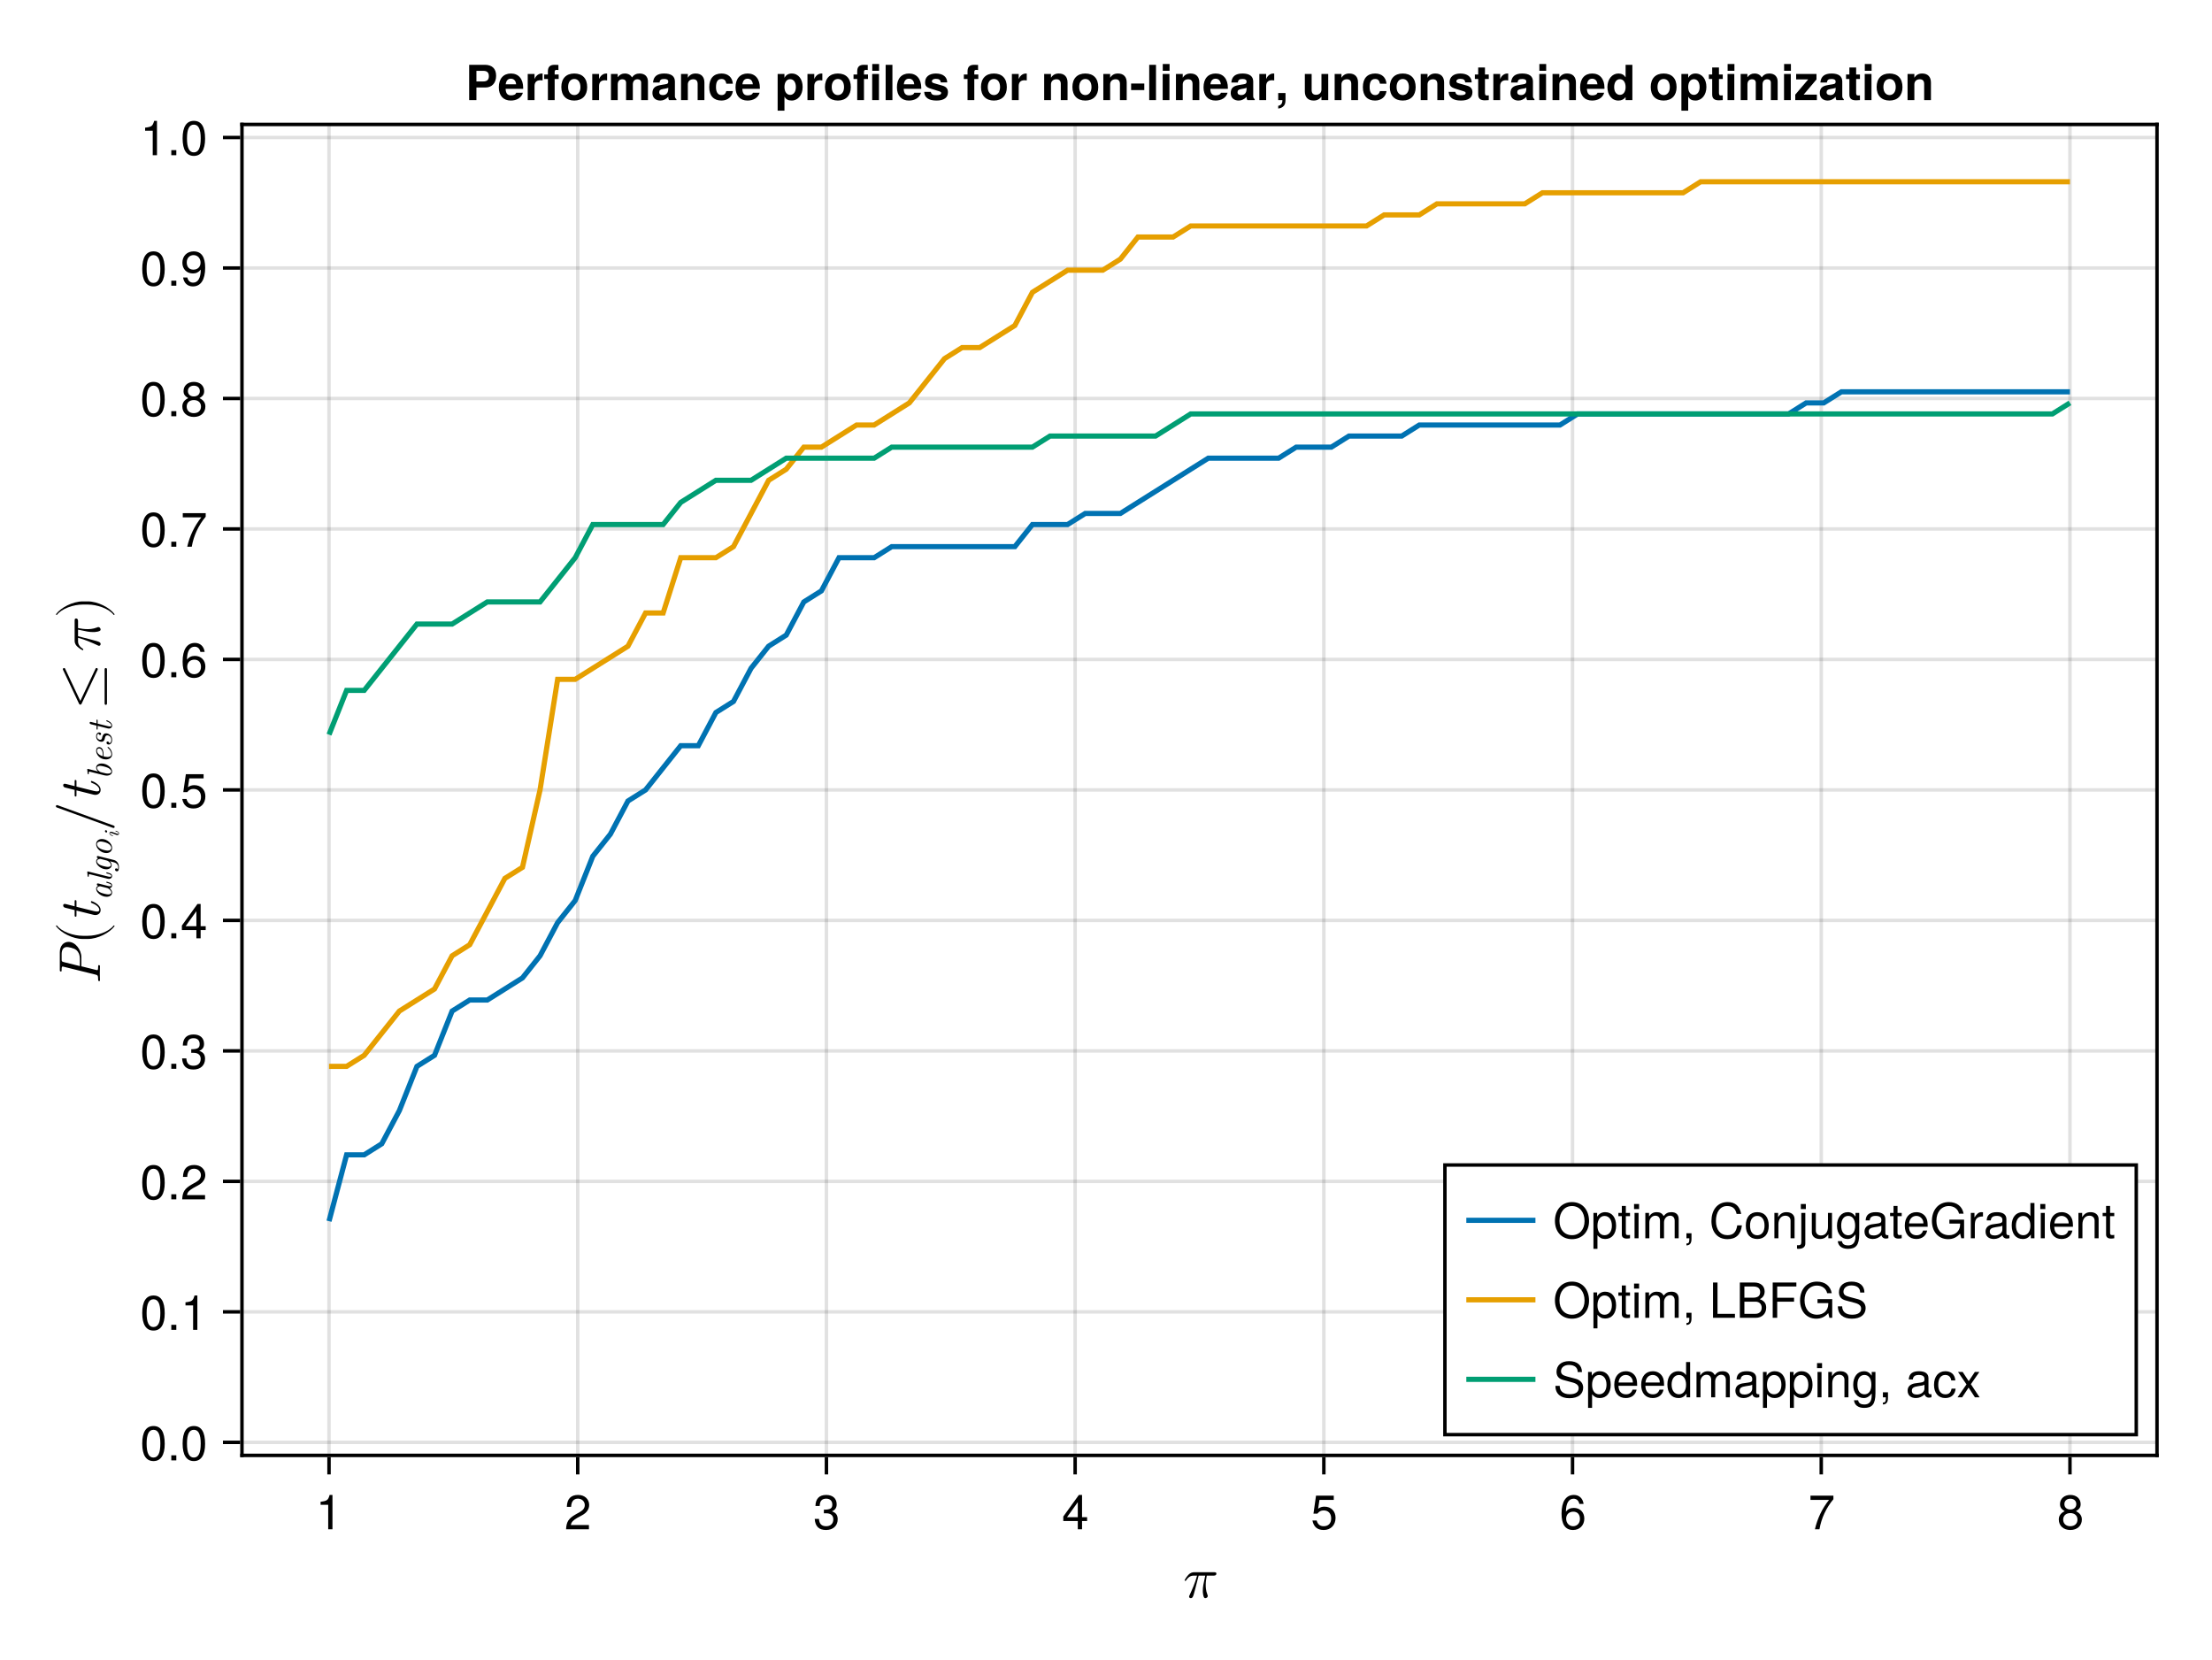 <?xml version="1.0" encoding="UTF-8"?>
<svg xmlns="http://www.w3.org/2000/svg" xmlns:xlink="http://www.w3.org/1999/xlink" width="853" height="640" viewBox="0 0 853 640">
<defs>
<g>
<g id="glyph-0-0-30262d70">
<path d="M 12.859 -9.234 C 12.859 -9.766 12.375 -9.766 11.953 -9.766 L 4.359 -9.766 C 3.859 -9.766 3 -9.766 2 -8.703 C 1.203 -7.828 0.609 -6.781 0.609 -6.672 C 0.609 -6.672 0.609 -6.438 0.891 -6.438 C 1.062 -6.438 1.109 -6.531 1.25 -6.703 C 2.359 -8.453 3.672 -8.453 4.125 -8.453 L 5.422 -8.453 C 4.688 -5.719 3.469 -2.969 2.516 -0.906 C 2.328 -0.562 2.328 -0.516 2.328 -0.359 C 2.328 0.062 2.703 0.25 3 0.25 C 3.672 0.25 3.859 -0.391 4.125 -1.219 C 4.438 -2.266 4.438 -2.312 4.734 -3.453 L 6.016 -8.453 L 8.562 -8.453 C 7.828 -5.094 7.625 -4.125 7.625 -2.609 C 7.625 -2.266 7.625 -1.656 7.797 -0.891 C 8.031 0.109 8.281 0.25 8.609 0.25 C 9.062 0.25 9.547 -0.156 9.547 -0.609 C 9.547 -0.75 9.547 -0.797 9.406 -1.109 C 8.75 -2.75 8.75 -4.219 8.75 -4.859 C 8.75 -6.047 8.906 -7.281 9.156 -8.453 L 11.75 -8.453 C 12.031 -8.453 12.859 -8.453 12.859 -9.234 Z M 12.859 -9.234 "/>
</g>
<g id="glyph-1-0-30262d70">
<path d="M 6.484 0 C 6.484 0 4.844 0 4.844 0 C 4.844 0 4.844 -9.422 4.844 -9.422 C 4.844 -9.422 1.906 -9.422 1.906 -9.422 C 1.906 -9.422 1.906 -10.609 1.906 -10.609 C 4.438 -10.922 4.812 -11.203 5.391 -13.234 C 5.391 -13.234 6.484 -13.234 6.484 -13.234 C 6.484 -13.234 6.484 0 6.484 0 Z M 6.484 0 "/>
</g>
<g id="glyph-1-1-30262d70">
<path d="M 9.547 -9.359 C 9.547 -7.734 8.594 -6.344 6.734 -5.359 C 6.734 -5.359 4.875 -4.344 4.875 -4.344 C 3.25 -3.391 2.656 -2.703 2.484 -1.625 C 2.484 -1.625 9.453 -1.625 9.453 -1.625 C 9.453 -1.625 9.453 0 9.453 0 C 9.453 0 0.641 0 0.641 0 C 0.781 -2.906 1.594 -4.156 4.344 -5.734 C 4.344 -5.734 6.062 -6.703 6.062 -6.703 C 7.25 -7.375 7.859 -8.266 7.859 -9.312 C 7.859 -10.734 6.734 -11.797 5.25 -11.797 C 3.625 -11.797 2.703 -10.859 2.578 -8.641 C 2.578 -8.641 0.938 -8.641 0.938 -8.641 C 1.031 -11.859 2.594 -13.234 5.297 -13.234 C 7.812 -13.234 9.547 -11.594 9.547 -9.359 Z M 9.547 -9.359 "/>
</g>
<g id="glyph-1-2-30262d70">
<path d="M 9.453 -3.844 C 9.453 -1.344 7.688 0.281 4.969 0.281 C 2.266 0.281 0.797 -1.047 0.594 -4 C 0.594 -4 2.234 -4 2.234 -4 C 2.359 -2.078 3.234 -1.172 5.016 -1.172 C 6.734 -1.172 7.766 -2.172 7.766 -3.828 C 7.766 -5.297 6.828 -6.156 5.016 -6.156 C 5.016 -6.156 4.125 -6.156 4.125 -6.156 C 4.125 -6.156 4.125 -7.547 4.125 -7.547 C 6.766 -7.547 7.375 -8.125 7.375 -9.547 C 7.375 -10.938 6.5 -11.797 5.047 -11.797 C 3.359 -11.797 2.562 -10.922 2.516 -8.969 C 2.516 -8.969 0.875 -8.969 0.875 -8.969 C 0.938 -11.781 2.359 -13.234 5.016 -13.234 C 7.547 -13.234 9.062 -11.875 9.062 -9.594 C 9.062 -8.266 8.438 -7.406 7.203 -6.922 C 8.797 -6.391 9.453 -5.453 9.453 -3.844 Z M 9.453 -3.844 "/>
</g>
<g id="glyph-1-3-30262d70">
<path d="M 9.703 -3.172 C 9.703 -3.172 7.75 -3.172 7.75 -3.172 C 7.75 -3.172 7.75 0 7.75 0 C 7.75 0 6.109 0 6.109 0 C 6.109 0 6.109 -3.172 6.109 -3.172 C 6.109 -3.172 0.516 -3.172 0.516 -3.172 C 0.516 -3.172 0.516 -4.906 0.516 -4.906 C 0.516 -4.906 6.531 -13.234 6.531 -13.234 C 6.531 -13.234 7.75 -13.234 7.75 -13.234 C 7.75 -13.234 7.75 -4.656 7.75 -4.656 C 7.75 -4.656 9.703 -4.656 9.703 -4.656 C 9.703 -4.656 9.703 -3.172 9.703 -3.172 Z M 6.109 -4.656 C 6.109 -4.656 6.109 -10.438 6.109 -10.438 C 6.109 -10.438 1.953 -4.656 1.953 -4.656 C 1.953 -4.656 6.109 -4.656 6.109 -4.656 Z M 6.109 -4.656 "/>
</g>
<g id="glyph-1-4-30262d70">
<path d="M 9.578 -4.391 C 9.578 -1.594 7.719 0.281 5.047 0.281 C 2.688 0.281 1.188 -0.766 0.656 -3.391 C 0.656 -3.391 2.297 -3.391 2.297 -3.391 C 2.688 -1.906 3.562 -1.172 5 -1.172 C 6.797 -1.172 7.891 -2.266 7.891 -4.156 C 7.891 -6.125 6.781 -7.266 5 -7.266 C 3.984 -7.266 3.344 -6.953 2.578 -6.031 C 2.578 -6.031 1.062 -6.031 1.062 -6.031 C 1.062 -6.031 2.047 -12.953 2.047 -12.953 C 2.047 -12.953 8.891 -12.953 8.891 -12.953 C 8.891 -12.953 8.891 -11.328 8.891 -11.328 C 8.891 -11.328 3.375 -11.328 3.375 -11.328 C 3.375 -11.328 2.859 -7.922 2.859 -7.922 C 3.625 -8.484 4.375 -8.719 5.297 -8.719 C 7.844 -8.719 9.578 -7 9.578 -4.391 Z M 9.578 -4.391 "/>
</g>
<g id="glyph-1-5-30262d70">
<path d="M 9.578 -4.109 C 9.578 -1.516 7.766 0.281 5.25 0.281 C 2.219 0.281 0.797 -1.906 0.797 -6.031 C 0.797 -10.641 2.469 -13.234 5.547 -13.234 C 7.562 -13.234 8.984 -11.953 9.297 -9.781 C 9.297 -9.781 7.656 -9.781 7.656 -9.781 C 7.391 -11.047 6.594 -11.781 5.438 -11.781 C 3.547 -11.781 2.5 -9.984 2.484 -6.766 C 3.188 -7.734 4.219 -8.234 5.531 -8.234 C 7.891 -8.234 9.578 -6.578 9.578 -4.109 Z M 7.891 -3.984 C 7.891 -5.75 6.906 -6.781 5.328 -6.781 C 3.703 -6.781 2.578 -5.719 2.578 -4.078 C 2.578 -2.375 3.734 -1.172 5.266 -1.172 C 6.781 -1.172 7.891 -2.312 7.891 -3.984 Z M 7.891 -3.984 "/>
</g>
<g id="glyph-1-6-30262d70">
<path d="M 9.703 -11.578 C 6.922 -8.266 5.062 -4.281 4.328 0 C 4.328 0 2.578 0 2.578 0 C 3.516 -4.141 5.375 -8.016 8.016 -11.328 C 8.016 -11.328 0.859 -11.328 0.859 -11.328 C 0.859 -11.328 0.859 -12.953 0.859 -12.953 C 0.859 -12.953 9.703 -12.953 9.703 -12.953 C 9.703 -12.953 9.703 -11.578 9.703 -11.578 Z M 9.703 -11.578 "/>
</g>
<g id="glyph-1-7-30262d70">
<path d="M 9.578 -3.734 C 9.578 -1.328 7.75 0.281 5.141 0.281 C 2.516 0.281 0.688 -1.328 0.688 -3.75 C 0.688 -5.203 1.438 -6.234 2.953 -6.969 C 1.609 -7.812 1.156 -8.484 1.156 -9.703 C 1.156 -11.781 2.797 -13.234 5.141 -13.234 C 7.484 -13.234 9.109 -11.781 9.109 -9.703 C 9.109 -8.453 8.656 -7.781 7.297 -6.969 C 8.828 -6.234 9.578 -5.203 9.578 -3.734 Z M 7.438 -9.672 C 7.438 -10.953 6.531 -11.781 5.141 -11.781 C 3.75 -11.781 2.844 -10.953 2.844 -9.688 C 2.844 -8.438 3.75 -7.625 5.141 -7.625 C 6.516 -7.625 7.438 -8.438 7.438 -9.672 Z M 7.891 -3.719 C 7.891 -5.266 6.781 -6.234 5.141 -6.234 C 3.484 -6.234 2.375 -5.266 2.375 -3.719 C 2.375 -2.172 3.484 -1.172 5.094 -1.172 C 6.781 -1.172 7.891 -2.141 7.891 -3.719 Z M 7.891 -3.719 "/>
</g>
<g id="glyph-1-8-30262d70">
<path d="M 9.469 -6.359 C 9.469 -2.016 7.938 0.281 5.141 0.281 C 2.297 0.281 0.797 -2.016 0.797 -6.484 C 0.797 -10.922 2.281 -13.234 5.141 -13.234 C 8.016 -13.234 9.469 -10.953 9.469 -6.359 Z M 7.781 -6.516 C 7.781 -10.062 6.906 -11.781 5.141 -11.781 C 3.359 -11.781 2.484 -10.078 2.484 -6.453 C 2.484 -2.844 3.359 -1.078 5.094 -1.078 C 6.922 -1.078 7.781 -2.766 7.781 -6.516 Z M 7.781 -6.516 "/>
</g>
<g id="glyph-1-9-30262d70">
<path d="M 3.562 0 C 3.562 0 1.625 0 1.625 0 C 1.625 0 1.625 -1.938 1.625 -1.938 C 1.625 -1.938 3.562 -1.938 3.562 -1.938 C 3.562 -1.938 3.562 0 3.562 0 Z M 3.562 0 "/>
</g>
<g id="glyph-1-10-30262d70">
<path d="M 9.5 -6.922 C 9.5 -2.359 7.844 0.281 4.75 0.281 C 2.719 0.281 1.312 -1.016 0.984 -3.172 C 0.984 -3.172 2.625 -3.172 2.625 -3.172 C 2.891 -1.906 3.703 -1.172 4.859 -1.172 C 6.734 -1.172 7.781 -2.969 7.812 -6.203 C 6.953 -5.172 6.031 -4.719 4.781 -4.719 C 2.391 -4.719 0.703 -6.391 0.703 -8.844 C 0.703 -11.453 2.516 -13.234 5.047 -13.234 C 8.062 -13.234 9.5 -11.078 9.5 -6.922 Z M 7.719 -8.891 C 7.719 -10.609 6.547 -11.797 5.016 -11.797 C 3.516 -11.797 2.391 -10.656 2.391 -8.984 C 2.391 -7.203 3.375 -6.188 4.969 -6.188 C 6.578 -6.188 7.719 -7.266 7.719 -8.891 Z M 7.719 -8.891 "/>
</g>
<g id="glyph-1-11-30262d70">
<path d="M 13.859 -6.594 C 13.859 -2.594 11.281 0.344 7.281 0.344 C 3.359 0.344 0.703 -2.453 0.703 -6.703 C 0.703 -10.953 3.359 -13.953 7.266 -13.953 C 11.266 -13.953 13.859 -10.984 13.859 -6.594 Z M 12.125 -6.625 C 12.125 -10.062 10.219 -12.422 7.266 -12.422 C 4.391 -12.422 2.453 -10.062 2.453 -6.703 C 2.453 -3.344 4.391 -1.188 7.281 -1.188 C 10.156 -1.188 12.125 -3.344 12.125 -6.625 Z M 12.125 -6.625 "/>
</g>
<g id="glyph-1-12-30262d70">
<path d="M 9.766 -4.797 C 9.766 -1.688 8.109 0.281 5.578 0.281 C 4.312 0.281 3.391 -0.172 2.578 -1.172 C 2.578 -1.172 2.578 4.078 2.578 4.078 C 2.578 4.078 1.031 4.078 1.031 4.078 C 1.031 4.078 1.031 -9.781 1.031 -9.781 C 1.031 -9.781 2.453 -9.781 2.453 -9.781 C 2.453 -9.781 2.453 -8.312 2.453 -8.312 C 3.172 -9.469 4.234 -10.062 5.562 -10.062 C 8.156 -10.062 9.766 -8.078 9.766 -4.797 Z M 8.141 -4.844 C 8.141 -7.172 7.016 -8.609 5.297 -8.609 C 3.656 -8.609 2.578 -7.109 2.578 -4.812 C 2.578 -2.516 3.656 -1.172 5.297 -1.172 C 7 -1.172 8.141 -2.609 8.141 -4.844 Z M 8.141 -4.844 "/>
</g>
<g id="glyph-1-13-30262d70">
<path d="M 4.75 0 C 4.219 0.094 3.844 0.125 3.469 0.125 C 2.266 0.125 1.594 -0.422 1.594 -1.422 C 1.594 -1.422 1.594 -8.516 1.594 -8.516 C 1.594 -8.516 0.266 -8.516 0.266 -8.516 C 0.266 -8.516 0.266 -9.781 0.266 -9.781 C 0.266 -9.781 1.594 -9.781 1.594 -9.781 C 1.594 -9.781 1.594 -12.469 1.594 -12.469 C 1.594 -12.469 3.141 -12.469 3.141 -12.469 C 3.141 -12.469 3.141 -9.781 3.141 -9.781 C 3.141 -9.781 4.75 -9.781 4.75 -9.781 C 4.75 -9.781 4.75 -8.516 4.75 -8.516 C 4.75 -8.516 3.141 -8.516 3.141 -8.516 C 3.141 -8.516 3.141 -2.109 3.141 -2.109 C 3.141 -1.422 3.328 -1.234 4 -1.234 C 4.297 -1.234 4.531 -1.25 4.75 -1.312 C 4.75 -1.312 4.75 0 4.75 0 Z M 4.75 0 "/>
</g>
<g id="glyph-1-14-30262d70">
<path d="M 2.859 0 C 2.859 0 1.312 0 1.312 0 C 1.312 0 1.312 -9.781 1.312 -9.781 C 1.312 -9.781 2.859 -9.781 2.859 -9.781 C 2.859 -9.781 2.859 0 2.859 0 Z M 3.062 -11.266 C 3.062 -11.266 1.125 -11.266 1.125 -11.266 C 1.125 -11.266 1.125 -13.203 1.125 -13.203 C 1.125 -13.203 3.062 -13.203 3.062 -13.203 C 3.062 -13.203 3.062 -11.266 3.062 -11.266 Z M 3.062 -11.266 "/>
</g>
<g id="glyph-1-15-30262d70">
<path d="M 14.188 0 C 14.188 0 12.641 0 12.641 0 C 12.641 0 12.641 -6.734 12.641 -6.734 C 12.641 -7.969 11.984 -8.703 10.844 -8.703 C 9.578 -8.703 8.531 -7.562 8.531 -6.141 C 8.531 -6.141 8.531 0 8.531 0 C 8.531 0 6.984 0 6.984 0 C 6.984 0 6.984 -6.734 6.984 -6.734 C 6.984 -7.984 6.328 -8.703 5.172 -8.703 C 3.906 -8.703 2.875 -7.562 2.875 -6.141 C 2.875 -6.141 2.875 0 2.875 0 C 2.875 0 1.328 0 1.328 0 C 1.328 0 1.328 -9.781 1.328 -9.781 C 1.328 -9.781 2.75 -9.781 2.75 -9.781 C 2.75 -9.781 2.75 -8.406 2.75 -8.406 C 3.578 -9.578 4.438 -10.062 5.75 -10.062 C 7.016 -10.062 7.812 -9.609 8.391 -8.578 C 9.297 -9.672 10.078 -10.062 11.391 -10.062 C 13.219 -10.062 14.188 -9.094 14.188 -7.344 C 14.188 -7.344 14.188 0 14.188 0 Z M 14.188 0 "/>
</g>
<g id="glyph-1-16-30262d70">
<path d="M 3.578 0.297 C 3.578 1.906 2.938 2.75 1.625 2.75 C 1.625 2.75 1.625 2.031 1.625 2.031 C 2.5 2 2.75 1.625 2.75 0.344 C 2.75 0.344 2.75 0 2.75 0 C 2.75 0 1.625 0 1.625 0 C 1.625 0 1.625 -1.938 1.625 -1.938 C 1.625 -1.938 3.578 -1.938 3.578 -1.938 C 3.578 -1.938 3.578 0.297 3.578 0.297 Z M 3.578 0.297 "/>
</g>
<g id="glyph-1-17-30262d70">
</g>
<g id="glyph-1-18-30262d70">
<path d="M 12.641 -4.969 C 12.234 -1.422 10.359 0.344 7.047 0.344 C 3.047 0.344 0.891 -2.672 0.891 -6.641 C 0.891 -10.625 2.984 -13.953 7.109 -13.953 C 10.094 -13.953 11.812 -12.375 12.359 -9.391 C 12.359 -9.391 10.594 -9.391 10.594 -9.391 C 10.156 -11.469 9.031 -12.422 6.906 -12.422 C 4.281 -12.422 2.625 -10.156 2.625 -6.672 C 2.625 -3.266 4.344 -1.188 7.062 -1.188 C 9.359 -1.188 10.438 -2.391 10.844 -4.969 C 10.844 -4.969 12.641 -4.969 12.641 -4.969 Z M 12.641 -4.969 "/>
</g>
<g id="glyph-1-19-30262d70">
<path d="M 9.516 -4.812 C 9.516 -1.609 7.844 0.281 5.094 0.281 C 2.312 0.281 0.672 -1.609 0.672 -4.891 C 0.672 -8.172 2.328 -10.062 5.078 -10.062 C 7.891 -10.062 9.516 -8.203 9.516 -4.812 Z M 7.891 -4.844 C 7.891 -7.266 6.859 -8.625 5.094 -8.625 C 3.359 -8.625 2.297 -7.25 2.297 -4.891 C 2.297 -2.516 3.359 -1.156 5.094 -1.156 C 6.812 -1.156 7.891 -2.547 7.891 -4.844 Z M 7.891 -4.844 "/>
</g>
<g id="glyph-1-20-30262d70">
<path d="M 9.094 0 C 9.094 0 7.547 0 7.547 0 C 7.547 0 7.547 -6.781 7.547 -6.781 C 7.547 -7.953 6.766 -8.703 5.531 -8.703 C 3.938 -8.703 2.859 -7.391 2.859 -5.391 C 2.859 -5.391 2.859 0 2.859 0 C 2.859 0 1.312 0 1.312 0 C 1.312 0 1.312 -9.781 1.312 -9.781 C 1.312 -9.781 2.75 -9.781 2.75 -9.781 C 2.75 -9.781 2.75 -8.141 2.75 -8.141 C 3.609 -9.5 4.531 -10.062 6 -10.062 C 7.875 -10.062 9.094 -9.016 9.094 -7.391 C 9.094 -7.391 9.094 0 9.094 0 Z M 9.094 0 "/>
</g>
<g id="glyph-1-21-30262d70">
<path d="M 2.859 2.031 C 2.859 3.359 1.938 4.078 0.188 4.078 C -0.062 4.078 -0.156 4.047 -0.344 4.016 C -0.344 4.016 -0.344 2.688 -0.344 2.688 C -0.344 2.688 0.031 2.703 0.031 2.703 C 0.984 2.766 1.312 2.359 1.312 1.422 C 1.312 1.422 1.312 -9.781 1.312 -9.781 C 1.312 -9.781 2.859 -9.781 2.859 -9.781 C 2.859 -9.781 2.859 2.031 2.859 2.031 Z M 3.062 -11.266 C 3.062 -11.266 1.125 -11.266 1.125 -11.266 C 1.125 -11.266 1.125 -13.203 1.125 -13.203 C 1.125 -13.203 3.062 -13.203 3.062 -13.203 C 3.062 -13.203 3.062 -11.266 3.062 -11.266 Z M 3.062 -11.266 "/>
</g>
<g id="glyph-1-22-30262d70">
<path d="M 9 0 C 9 0 7.594 0 7.594 0 C 7.594 0 7.594 -1.516 7.594 -1.516 C 6.688 -0.219 5.766 0.281 4.328 0.281 C 2.422 0.281 1.219 -0.766 1.219 -2.391 C 1.219 -2.391 1.219 -9.781 1.219 -9.781 C 1.219 -9.781 2.766 -9.781 2.766 -9.781 C 2.766 -9.781 2.766 -3 2.766 -3 C 2.766 -1.828 3.547 -1.078 4.781 -1.078 C 6.406 -1.078 7.453 -2.391 7.453 -4.391 C 7.453 -4.391 7.453 -9.781 7.453 -9.781 C 7.453 -9.781 9 -9.781 9 -9.781 C 9 -9.781 9 0 9 0 Z M 9 0 "/>
</g>
<g id="glyph-1-23-30262d70">
<path d="M 9.125 -1.609 C 9.125 2.703 7.828 4.078 4.766 4.078 C 2.469 4.078 1.031 2.969 0.859 1.125 C 0.859 1.125 2.453 1.125 2.453 1.125 C 2.625 2.312 3.578 2.766 4.812 2.766 C 6.625 2.766 7.688 1.781 7.688 -0.828 C 7.688 -0.828 7.688 -1.469 7.688 -1.469 C 6.672 -0.25 5.812 0.281 4.578 0.281 C 2.281 0.281 0.547 -1.719 0.547 -4.797 C 0.547 -7.969 2.219 -10.062 4.703 -10.062 C 5.953 -10.062 6.906 -9.516 7.688 -8.359 C 7.688 -8.359 7.688 -9.781 7.688 -9.781 C 7.688 -9.781 9.125 -9.781 9.125 -9.781 C 9.125 -9.781 9.125 -1.609 9.125 -1.609 Z M 7.547 -4.844 C 7.547 -7.203 6.547 -8.625 4.875 -8.625 C 3.219 -8.625 2.172 -7.25 2.172 -4.891 C 2.172 -2.516 3.188 -1.156 4.891 -1.156 C 6.531 -1.156 7.547 -2.5 7.547 -4.844 Z M 7.547 -4.844 "/>
</g>
<g id="glyph-1-24-30262d70">
<path d="M 9.984 -0.031 C 9.484 0.094 9.25 0.125 8.922 0.125 C 8.156 0.125 7.484 -0.406 7.312 -1.156 C 6.453 -0.25 5.25 0.281 4 0.281 C 2.016 0.281 0.781 -0.766 0.781 -2.547 C 0.781 -3.734 1.359 -4.609 2.5 -5.078 C 3.094 -5.328 3.438 -5.391 5.641 -5.672 C 6.875 -5.828 7.266 -6.109 7.266 -6.766 C 7.266 -6.766 7.266 -7.172 7.266 -7.172 C 7.266 -8.109 6.484 -8.625 5.078 -8.625 C 3.625 -8.625 2.906 -8.078 2.781 -6.891 C 2.781 -6.891 1.219 -6.891 1.219 -6.891 C 1.312 -9.156 2.766 -10.062 5.141 -10.062 C 7.547 -10.062 8.812 -9.125 8.812 -7.391 C 8.812 -7.391 8.812 -1.938 8.812 -1.938 C 8.812 -1.453 9.109 -1.172 9.656 -1.172 C 9.75 -1.172 9.828 -1.172 9.984 -1.219 C 9.984 -1.219 9.984 -0.031 9.984 -0.031 Z M 7.266 -3.375 C 7.266 -3.375 7.266 -4.844 7.266 -4.844 C 6.734 -4.594 6.406 -4.516 4.766 -4.297 C 3.094 -4.047 2.406 -3.609 2.406 -2.578 C 2.406 -1.516 3.125 -1.078 4.328 -1.078 C 5.844 -1.078 7.266 -1.984 7.266 -3.375 Z M 7.266 -3.375 "/>
</g>
<g id="glyph-1-25-30262d70">
<path d="M 9.578 -4.438 C 9.578 -4.438 2.375 -4.438 2.375 -4.438 C 2.406 -2.203 3.625 -1.156 5.25 -1.156 C 6.5 -1.156 7.375 -1.688 7.812 -2.969 C 7.812 -2.969 9.375 -2.969 9.375 -2.969 C 8.984 -0.984 7.438 0.281 5.188 0.281 C 2.453 0.281 0.75 -1.625 0.75 -4.844 C 0.75 -8.047 2.5 -10.062 5.234 -10.062 C 7.062 -10.062 8.547 -9.094 9.188 -7.484 C 9.469 -6.766 9.578 -5.859 9.578 -4.438 Z M 7.922 -5.828 C 7.922 -7.359 6.734 -8.625 5.203 -8.625 C 3.641 -8.625 2.547 -7.453 2.406 -5.719 C 2.406 -5.719 7.891 -5.719 7.891 -5.719 C 7.922 -5.75 7.922 -5.828 7.922 -5.828 Z M 7.922 -5.828 "/>
</g>
<g id="glyph-1-26-30262d70">
<path d="M 13.234 0 C 13.234 0 12.141 0 12.141 0 C 12.141 0 11.703 -1.797 11.703 -1.797 C 10.375 -0.312 8.906 0.344 7.062 0.344 C 3.375 0.344 0.828 -2.484 0.828 -6.672 C 0.828 -10.734 3.188 -13.953 7.359 -13.953 C 10.469 -13.953 12.562 -12.25 13.047 -9.484 C 13.047 -9.484 11.281 -9.484 11.281 -9.484 C 10.906 -11.234 9.406 -12.422 7.344 -12.422 C 4.469 -12.422 2.562 -10.094 2.562 -6.766 C 2.562 -3.438 4.344 -1.188 7.438 -1.188 C 9.922 -1.188 11.703 -2.859 11.703 -5.281 C 11.703 -5.281 11.703 -5.656 11.703 -5.656 C 11.703 -5.656 7.562 -5.656 7.562 -5.656 C 7.562 -5.656 7.562 -7.188 7.562 -7.188 C 7.562 -7.188 13.234 -7.188 13.234 -7.188 C 13.234 -7.188 13.234 0 13.234 0 Z M 13.234 0 "/>
</g>
<g id="glyph-1-27-30262d70">
<path d="M 6 -8.422 C 3.578 -8.391 2.859 -7.281 2.859 -5.078 C 2.859 -5.078 2.859 0 2.859 0 C 2.859 0 1.312 0 1.312 0 C 1.312 0 1.312 -9.781 1.312 -9.781 C 1.312 -9.781 2.719 -9.781 2.719 -9.781 C 2.719 -9.781 2.719 -8.016 2.719 -8.016 C 3.625 -9.469 4.391 -10.062 5.391 -10.062 C 5.609 -10.062 5.734 -10.047 6 -10.016 C 6 -10.016 6 -8.422 6 -8.422 Z M 6 -8.422 "/>
</g>
<g id="glyph-1-28-30262d70">
<path d="M 9.25 0 C 9.25 0 7.859 0 7.859 0 C 7.859 0 7.859 -1.438 7.859 -1.438 C 7.016 -0.219 6.094 0.281 4.75 0.281 C 2.109 0.281 0.484 -1.688 0.484 -4.984 C 0.484 -8.109 2.141 -10.062 4.688 -10.062 C 6 -10.062 7.047 -9.547 7.688 -8.547 C 7.688 -8.547 7.688 -13.609 7.688 -13.609 C 7.688 -13.609 9.25 -13.609 9.25 -13.609 C 9.25 -13.609 9.25 0 9.25 0 Z M 7.688 -4.859 C 7.688 -7.109 6.625 -8.609 4.953 -8.609 C 3.25 -8.609 2.109 -7.172 2.109 -4.891 C 2.109 -2.609 3.25 -1.172 4.969 -1.172 C 6.609 -1.172 7.688 -2.594 7.688 -4.859 Z M 7.688 -4.859 "/>
</g>
<g id="glyph-1-29-30262d70">
<path d="M 9.953 0 C 9.953 0 1.5 0 1.5 0 C 1.5 0 1.5 -13.609 1.5 -13.609 C 1.5 -13.609 3.234 -13.609 3.234 -13.609 C 3.234 -13.609 3.234 -1.531 3.234 -1.531 C 3.234 -1.531 9.953 -1.531 9.953 -1.531 C 9.953 -1.531 9.953 0 9.953 0 Z M 9.953 0 "/>
</g>
<g id="glyph-1-30-30262d70">
<path d="M 10.812 -12.078 C 10.812 -12.078 3.422 -12.078 3.422 -12.078 C 3.422 -12.078 3.422 -7.734 3.422 -7.734 C 3.422 -7.734 9.922 -7.734 9.922 -7.734 C 9.922 -7.734 9.922 -6.203 9.922 -6.203 C 9.922 -6.203 3.422 -6.203 3.422 -6.203 C 3.422 -6.203 3.422 0 3.422 0 C 3.422 0 1.688 0 1.688 0 C 1.688 0 1.688 -13.609 1.688 -13.609 C 1.688 -13.609 10.812 -13.609 10.812 -13.609 C 10.812 -13.609 10.812 -12.078 10.812 -12.078 Z M 10.812 -12.078 "/>
</g>
<g id="glyph-1-31-30262d70">
<path d="M 11.594 -3.734 C 11.594 -1.312 9.734 0.344 6.281 0.344 C 3.062 0.344 0.891 -1.219 0.891 -4.422 C 0.891 -4.422 2.547 -4.422 2.547 -4.422 C 2.547 -2.484 3.812 -1.188 6.391 -1.188 C 8.734 -1.188 9.859 -2.078 9.859 -3.562 C 9.859 -4.625 9.078 -5.328 7.359 -5.766 C 7.359 -5.766 3.984 -6.672 3.984 -6.672 C 2.188 -7.125 1.312 -8.172 1.312 -9.844 C 1.312 -12.312 3.156 -13.953 6.141 -13.953 C 9.281 -13.953 11.125 -12.391 11.125 -9.734 C 11.125 -9.734 9.484 -9.734 9.484 -9.734 C 9.484 -11.5 8.25 -12.484 6.094 -12.484 C 4.25 -12.484 3.047 -11.469 3.047 -10.078 C 3.047 -9.031 3.641 -8.5 5.281 -8.062 C 5.281 -8.062 8.703 -7.156 8.703 -7.156 C 10.547 -6.641 11.594 -5.422 11.594 -3.734 Z M 11.594 -3.734 "/>
</g>
<g id="glyph-1-32-30262d70">
<path d="M 8.906 -3.359 C 8.719 -1.125 7.25 0.281 4.906 0.281 C 2.266 0.281 0.578 -1.641 0.578 -4.797 C 0.578 -8.047 2.297 -10.062 4.922 -10.062 C 7.109 -10.062 8.609 -8.891 8.797 -6.5 C 8.797 -6.5 7.219 -6.5 7.219 -6.5 C 7.047 -7.859 6.219 -8.625 4.906 -8.625 C 3.219 -8.625 2.203 -7.25 2.203 -4.797 C 2.203 -2.484 3.234 -1.156 4.953 -1.156 C 6.281 -1.156 7.078 -1.797 7.344 -3.359 C 7.344 -3.359 8.906 -3.359 8.906 -3.359 Z M 8.906 -3.359 "/>
</g>
<g id="glyph-1-33-30262d70">
<path d="M 8.828 0 C 8.828 0 7.016 0 7.016 0 C 7.016 0 4.578 -3.75 4.578 -3.75 C 4.578 -3.75 2.094 0 2.094 0 C 2.094 0 0.312 0 0.312 0 C 0.312 0 3.766 -4.984 3.766 -4.984 C 3.766 -4.984 0.5 -9.781 0.5 -9.781 C 0.5 -9.781 2.281 -9.781 2.281 -9.781 C 2.281 -9.781 4.625 -6.234 4.625 -6.234 C 4.625 -6.234 6.984 -9.781 6.984 -9.781 C 6.984 -9.781 8.734 -9.781 8.734 -9.781 C 8.734 -9.781 5.453 -5.062 5.453 -5.062 C 5.453 -5.062 8.828 0 8.828 0 Z M 8.828 0 "/>
</g>
<g id="glyph-2-0-30262d70">
<path d="M -12.125 -16.547 C -14.031 -16.547 -15.484 -15.016 -15.484 -12.531 L -15.484 -5.734 C -15.484 -5.375 -15.484 -5.125 -15.047 -5.125 C -14.781 -5.125 -14.781 -5.312 -14.781 -5.734 C -14.781 -6.438 -14.781 -7.047 -14.391 -7.047 C -14.328 -7.047 -14.281 -7.047 -13.969 -6.953 L -1.656 -3.906 C -0.891 -3.719 -0.703 -3.578 -0.703 -2.047 C -0.703 -1.672 -0.703 -1.422 -0.266 -1.422 C 0 -1.422 0 -1.672 0 -1.75 C 0 -2.609 -0.062 -3.531 -0.062 -4.422 C -0.062 -5.328 0 -6.25 0 -7.141 C 0 -7.297 0 -7.578 -0.406 -7.578 C -0.703 -7.578 -0.703 -7.406 -0.703 -6.953 C -0.703 -5.641 -0.891 -5.641 -1.094 -5.641 C -1.172 -5.641 -1.219 -5.641 -1.547 -5.734 L -7.172 -7.125 L -7.172 -10.641 C -7.172 -13.484 -9.484 -16.547 -12.125 -16.547 Z M -12.734 -14.562 C -12.281 -14.562 -10.062 -14.219 -9.062 -13.359 C -8.188 -12.562 -7.75 -11.422 -7.75 -10.062 L -7.75 -7.203 L -13.969 -8.75 C -14.781 -8.953 -14.781 -9.109 -14.781 -9.859 L -14.781 -11.812 C -14.781 -13.406 -14.188 -14.562 -12.734 -14.562 Z M -12.734 -14.562 "/>
</g>
<g id="glyph-3-0-30262d70">
<path d="M 5.391 -7.531 C 5.328 -7.531 5.266 -7.484 5.219 -7.438 C 3.453 -5.078 -1.094 -3.516 -4.719 -3.516 L -6.625 -3.516 C -10.25 -3.516 -14.781 -5.078 -16.547 -7.438 C -16.594 -7.484 -16.656 -7.531 -16.734 -7.531 C -16.844 -7.531 -16.953 -7.406 -16.953 -7.297 C -16.953 -7.25 -16.938 -7.203 -16.906 -7.172 C -15.031 -4.672 -10.5 -2.297 -6.625 -2.297 L -4.719 -2.297 C -0.844 -2.297 3.703 -4.672 5.578 -7.172 C 5.594 -7.203 5.625 -7.25 5.625 -7.297 C 5.625 -7.406 5.516 -7.531 5.391 -7.531 Z M 5.391 -7.531 "/>
</g>
<g id="glyph-3-1-30262d70">
<path d="M -4.719 -6.531 L -6.625 -6.531 C -10.5 -6.531 -15.031 -4.156 -16.906 -1.656 C -16.938 -1.609 -16.953 -1.562 -16.953 -1.516 C -16.953 -1.406 -16.844 -1.297 -16.734 -1.297 C -16.656 -1.297 -16.594 -1.344 -16.547 -1.391 C -14.781 -3.734 -10.25 -5.312 -6.625 -5.312 L -4.719 -5.312 C -1.094 -5.312 3.453 -3.734 5.219 -1.391 C 5.266 -1.344 5.328 -1.297 5.391 -1.297 C 5.516 -1.297 5.625 -1.406 5.625 -1.516 C 5.625 -1.562 5.594 -1.609 5.578 -1.656 C 3.703 -4.156 -0.844 -6.531 -4.719 -6.531 Z M -4.719 -6.531 "/>
</g>
<g id="glyph-4-0-30262d70">
<path d="M -3.234 -8.078 C -3.469 -8.078 -3.469 -7.891 -3.469 -7.734 C -3.469 -7.453 -3.453 -7.453 -3.031 -7.281 C -1.953 -6.875 -0.25 -5.969 -0.25 -4.672 C -0.25 -4.062 -0.812 -4.062 -1.172 -4.062 C -1.344 -4.062 -1.703 -4.062 -2.328 -4.219 L -9.062 -5.891 L -9.062 -7.828 C -9.062 -8.203 -9.062 -8.453 -9.5 -8.453 C -9.766 -8.453 -9.766 -8.25 -9.766 -7.891 L -9.766 -6.078 L -13.125 -6.922 C -13.438 -7 -13.484 -7 -13.609 -7 C -14.078 -7 -14.188 -6.625 -14.188 -6.391 C -14.188 -5.828 -13.719 -5.594 -13.375 -5.516 L -9.766 -4.625 L -9.766 -2.703 C -9.766 -2.312 -9.766 -2.062 -9.344 -2.062 C -9.062 -2.062 -9.062 -2.266 -9.062 -2.625 L -9.062 -4.438 L -2.562 -2.812 C -2.469 -2.781 -2.109 -2.703 -1.797 -2.703 C -0.656 -2.703 0.25 -3.453 0.25 -4.625 C 0.25 -6.922 -3.125 -8.078 -3.234 -8.078 Z M -3.234 -8.078 "/>
</g>
<g id="glyph-5-0-30262d70">
<path d="M -1.938 -7.141 C -2.078 -7.141 -2.078 -7.031 -2.078 -6.938 C -2.078 -6.766 -2.062 -6.75 -1.766 -6.672 C -1 -6.484 -0.156 -6.219 -0.156 -5.766 C -0.156 -5.406 -0.516 -5.406 -0.703 -5.406 C -0.797 -5.406 -1.016 -5.406 -1.406 -5.5 L -5.094 -6.438 C -5.281 -6.484 -5.312 -6.484 -5.391 -6.484 C -5.672 -6.484 -5.734 -6.25 -5.734 -6.109 C -5.734 -5.688 -5.281 -5.594 -5.203 -5.578 C -5.797 -5.312 -6.016 -4.875 -6.016 -4.438 C -6.016 -2.938 -3.938 -1.328 -1.953 -1.328 C -0.797 -1.328 0.156 -1.953 0.156 -2.984 C 0.156 -3.469 -0.141 -4.062 -0.797 -4.609 C -0.141 -4.75 0.156 -5.266 0.156 -5.734 C 0.156 -6.234 -0.188 -6.531 -0.609 -6.734 C -1.125 -6.969 -1.938 -7.141 -1.938 -7.141 Z M -1.688 -4.703 C -1.25 -4.594 -0.156 -3.75 -0.156 -3 C -0.156 -2.359 -0.953 -2.25 -1.359 -2.25 C -2.031 -2.25 -3.625 -2.672 -4.203 -2.922 C -5.031 -3.266 -5.703 -3.891 -5.703 -4.438 C -5.703 -5.047 -5 -5.391 -4.438 -5.391 C -4.438 -5.391 -4.344 -5.375 -4.25 -5.344 Z M -1.688 -4.703 "/>
</g>
<g id="glyph-6-0-30262d70">
<path d="M -1.938 -3.812 C -2.078 -3.812 -2.078 -3.703 -2.078 -3.609 C -2.078 -3.531 -2.078 -3.453 -2.016 -3.406 L -1.672 -3.312 C -0.719 -3.078 -0.156 -2.828 -0.156 -2.453 C -0.156 -2.094 -0.516 -2.094 -0.703 -2.094 C -0.797 -2.094 -1 -2.094 -1.328 -2.172 L -9.094 -4.125 C -9.141 -4.125 -9.266 -4.156 -9.266 -4.156 C -9.391 -4.156 -9.438 -4.078 -9.438 -3.969 C -9.438 -3.922 -9.422 -3.797 -9.406 -3.75 L -9.297 -2.406 C -9.281 -2.25 -9.266 -2.094 -9.016 -2.094 C -8.859 -2.094 -8.859 -2.234 -8.859 -2.422 C -8.859 -3.078 -8.766 -3.094 -8.625 -3.094 C -8.594 -3.094 -8.406 -3.062 -8.406 -3.062 L -1.609 -1.359 C -1.547 -1.344 -1.281 -1.281 -1.078 -1.281 C -0.359 -1.281 0.156 -1.766 0.156 -2.422 C 0.156 -2.938 -0.219 -3.203 -0.562 -3.391 C -1.031 -3.609 -1.906 -3.812 -1.938 -3.812 Z M -1.938 -3.812 "/>
</g>
<g id="glyph-7-0-30262d70">
<path d="M 0.859 -5.078 L -5.094 -6.562 C -5.297 -6.625 -5.328 -6.625 -5.391 -6.625 C -5.672 -6.625 -5.734 -6.391 -5.734 -6.25 C -5.734 -6.094 -5.625 -5.781 -5.234 -5.719 C -5.625 -5.531 -6.016 -5.172 -6.016 -4.578 C -6.016 -3.062 -4 -1.5 -2.078 -1.5 C -0.922 -1.5 0 -2.141 0 -3.156 C 0 -3.844 -0.562 -4.438 -0.719 -4.594 L 0.422 -4.312 C 1.094 -4.141 1.391 -4.062 1.844 -3.688 C 2.484 -3.141 2.484 -2.594 2.484 -2.391 C 2.484 -2.219 2.484 -1.797 2.344 -1.422 C 2.234 -1.703 1.938 -1.859 1.719 -1.859 C 1.531 -1.859 1.281 -1.734 1.281 -1.391 C 1.281 -1.141 1.469 -0.719 2 -0.719 C 2.547 -0.719 2.781 -1.219 2.781 -2.359 C 2.781 -3.797 1.891 -4.828 0.859 -5.078 Z M -1.797 -4.859 C -1.359 -4.75 -0.297 -3.922 -0.297 -3.188 C -0.297 -2.453 -1.328 -2.422 -1.484 -2.422 C -2.141 -2.422 -3.719 -2.828 -4.359 -3.109 C -5.094 -3.453 -5.703 -4.047 -5.703 -4.578 C -5.703 -5.391 -4.562 -5.516 -4.453 -5.516 L -4.266 -5.484 Z M -1.797 -4.859 "/>
</g>
<g id="glyph-8-0-30262d70">
<path d="M -3.781 -6.922 C -5.078 -6.922 -6.016 -6.109 -6.016 -4.938 C -6.016 -3.25 -4.078 -1.5 -2.094 -1.5 C -0.688 -1.5 0.156 -2.359 0.156 -3.484 C 0.156 -5.172 -1.781 -6.922 -3.781 -6.922 Z M -4.312 -5.969 C -3.719 -5.969 -2.328 -5.672 -1.516 -5.234 C -0.766 -4.844 -0.156 -4.141 -0.156 -3.484 C -0.156 -2.953 -0.578 -2.453 -1.547 -2.453 C -2.234 -2.453 -3.734 -2.797 -4.469 -3.234 C -5.297 -3.734 -5.703 -4.391 -5.703 -4.922 C -5.703 -5.594 -5.109 -5.969 -4.312 -5.969 Z M -4.312 -5.969 "/>
</g>
<g id="glyph-9-0-30262d70">
<path d="M -1.172 -2.703 C -1.25 -2.703 -1.25 -2.641 -1.25 -2.578 C -1.25 -2.469 -1.234 -2.469 -1.109 -2.438 C -0.875 -2.375 -0.094 -2.156 -0.094 -1.688 C -0.094 -1.609 -0.094 -1.5 -0.312 -1.5 C -0.531 -1.5 -0.797 -1.609 -1.094 -1.719 L -2.5 -2.234 C -2.734 -2.312 -2.797 -2.328 -2.953 -2.328 C -3.406 -2.328 -3.609 -2.016 -3.609 -1.719 C -3.609 -0.953 -2.391 -0.672 -2.344 -0.672 C -2.266 -0.672 -2.266 -0.766 -2.266 -0.797 C -2.266 -0.906 -2.281 -0.906 -2.391 -0.953 C -2.672 -1.016 -3.422 -1.234 -3.422 -1.703 C -3.422 -1.797 -3.391 -1.891 -3.203 -1.891 C -3 -1.891 -2.766 -1.797 -2.609 -1.734 L -1.938 -1.5 L -1.125 -1.188 C -0.812 -1.078 -0.719 -1.047 -0.562 -1.047 C -0.25 -1.047 0.094 -1.234 0.094 -1.656 C 0.094 -2.438 -1.141 -2.703 -1.172 -2.703 Z M -4.984 -2.922 C -5.156 -2.922 -5.328 -2.797 -5.328 -2.547 C -5.328 -2.297 -5.078 -2.031 -4.828 -2.031 C -4.641 -2.031 -4.469 -2.156 -4.469 -2.391 C -4.469 -2.656 -4.719 -2.922 -4.984 -2.922 Z M -4.984 -2.922 "/>
</g>
<g id="glyph-10-0-30262d70">
<path d="M -16.547 -10.094 C -16.797 -10.094 -17 -9.891 -17 -9.641 C -17 -9.438 -16.891 -9.266 -16.703 -9.203 L 5.062 -1.297 C 5.094 -1.266 5.172 -1.266 5.219 -1.266 C 5.469 -1.266 5.672 -1.469 5.672 -1.719 C 5.672 -1.922 5.547 -2.078 5.375 -2.156 L -16.391 -10.062 C -16.438 -10.094 -16.5 -10.094 -16.547 -10.094 Z M -16.547 -10.094 "/>
</g>
<g id="glyph-10-1-30262d70">
<path d="M -9.234 -12.859 C -9.766 -12.859 -9.766 -12.375 -9.766 -11.953 L -9.766 -4.359 C -9.766 -3.859 -9.766 -3 -8.703 -2 C -7.828 -1.203 -6.781 -0.609 -6.672 -0.609 C -6.672 -0.609 -6.438 -0.609 -6.438 -0.891 C -6.438 -1.062 -6.531 -1.109 -6.703 -1.25 C -8.453 -2.359 -8.453 -3.672 -8.453 -4.125 L -8.453 -5.422 C -5.719 -4.688 -2.969 -3.469 -0.906 -2.516 C -0.562 -2.328 -0.516 -2.328 -0.359 -2.328 C 0.062 -2.328 0.25 -2.703 0.25 -3 C 0.25 -3.672 -0.391 -3.859 -1.219 -4.125 C -2.266 -4.438 -2.312 -4.438 -3.453 -4.734 L -8.453 -6.016 L -8.453 -8.562 C -5.094 -7.828 -4.125 -7.625 -2.609 -7.625 C -2.266 -7.625 -1.656 -7.625 -0.891 -7.797 C 0.109 -8.031 0.25 -8.281 0.25 -8.609 C 0.25 -9.062 -0.156 -9.547 -0.609 -9.547 C -0.75 -9.547 -0.797 -9.547 -1.109 -9.406 C -2.75 -8.75 -4.219 -8.75 -4.859 -8.75 C -6.047 -8.75 -7.281 -8.906 -8.453 -9.156 L -8.453 -11.75 C -8.453 -12.031 -8.453 -12.859 -9.234 -12.859 Z M -9.234 -12.859 "/>
</g>
<g id="glyph-11-0-30262d70">
<path d="M -3.234 -8.078 C -3.469 -8.078 -3.469 -7.891 -3.469 -7.734 C -3.469 -7.453 -3.453 -7.453 -3.031 -7.281 C -1.953 -6.875 -0.25 -5.969 -0.25 -4.672 C -0.25 -4.062 -0.812 -4.062 -1.172 -4.062 C -1.344 -4.062 -1.703 -4.062 -2.328 -4.219 L -9.062 -5.891 L -9.062 -7.828 C -9.062 -8.203 -9.062 -8.453 -9.5 -8.453 C -9.766 -8.453 -9.766 -8.25 -9.766 -7.891 L -9.766 -6.078 L -13.125 -6.922 C -13.438 -7 -13.484 -7 -13.609 -7 C -14.078 -7 -14.188 -6.625 -14.188 -6.391 C -14.188 -5.828 -13.719 -5.594 -13.375 -5.516 L -9.766 -4.625 L -9.766 -2.703 C -9.766 -2.312 -9.766 -2.062 -9.344 -2.062 C -9.062 -2.062 -9.062 -2.266 -9.062 -2.625 L -9.062 -4.438 L -2.562 -2.812 C -2.469 -2.781 -2.109 -2.703 -1.797 -2.703 C -0.656 -2.703 0.25 -3.453 0.25 -4.625 C 0.25 -6.922 -3.125 -8.078 -3.234 -8.078 Z M -3.234 -8.078 "/>
</g>
<g id="glyph-12-0-30262d70">
<path d="M -3.891 -6.234 C -5.344 -6.234 -6.016 -5.422 -6.016 -4.609 C -6.016 -4.094 -5.719 -3.625 -5.281 -3.172 L -9.094 -4.125 C -9.141 -4.125 -9.266 -4.156 -9.266 -4.156 C -9.391 -4.156 -9.438 -4.078 -9.438 -3.969 C -9.438 -3.922 -9.422 -3.797 -9.406 -3.75 L -9.297 -2.406 C -9.281 -2.25 -9.266 -2.094 -9.016 -2.094 C -8.859 -2.094 -8.859 -2.234 -8.859 -2.422 C -8.859 -3.078 -8.766 -3.094 -8.625 -3.094 C -8.594 -3.094 -8.406 -3.062 -8.406 -3.062 L -3.031 -1.719 C -2.984 -1.703 -2.438 -1.562 -1.922 -1.562 C -0.781 -1.562 0.156 -2.141 0.156 -3.125 C 0.156 -4.656 -1.891 -6.234 -3.891 -6.234 Z M -1.438 -4.562 C -1.094 -4.406 -0.156 -3.812 -0.156 -3.125 C -0.156 -2.781 -0.438 -2.344 -1.453 -2.344 C -2.047 -2.344 -2.531 -2.453 -4.078 -2.859 C -4.406 -2.953 -4.438 -2.953 -4.703 -3.156 C -5.25 -3.547 -5.703 -4.062 -5.703 -4.578 C -5.703 -5.188 -4.938 -5.328 -4.5 -5.328 C -3.922 -5.328 -2.312 -4.969 -1.438 -4.562 Z M -1.438 -4.562 "/>
</g>
<g id="glyph-13-0-30262d70">
<path d="M -1.406 -6.359 C -1.484 -6.359 -1.625 -6.25 -1.625 -6.141 C -1.625 -6.094 -1.625 -6.078 -1.484 -5.969 C -0.203 -4.969 -0.156 -3.75 -0.156 -3.516 C -0.156 -2.641 -1.109 -2.484 -1.641 -2.484 C -2.156 -2.484 -2.766 -2.625 -3.141 -2.719 L -3.141 -3.25 C -3.141 -3.656 -3.188 -4.562 -3.438 -5.219 C -3.875 -6.297 -4.75 -6.297 -4.859 -6.297 C -5.484 -6.297 -6.016 -5.797 -6.016 -4.922 C -6.016 -3.5 -4.641 -1.547 -2.234 -1.547 C -1 -1.547 0.156 -2.203 0.156 -3.5 C 0.156 -5.234 -1.203 -6.359 -1.406 -6.359 Z M -4.875 -5.781 C -3.438 -5.781 -3.438 -3.531 -3.438 -3.078 L -3.438 -2.797 C -5.672 -3.391 -5.703 -4.781 -5.703 -4.922 C -5.703 -5.469 -5.344 -5.781 -4.875 -5.781 Z M -4.875 -5.781 "/>
</g>
<g id="glyph-14-0-30262d70">
<path d="M -2.141 -5.344 C -3.312 -5.344 -3.562 -4.281 -3.688 -3.719 C -3.766 -3.344 -3.875 -2.859 -4.453 -2.859 C -4.781 -2.859 -5.703 -3.141 -5.703 -4.234 C -5.703 -4.594 -5.578 -5.094 -5.047 -5.25 C -4.984 -4.812 -4.625 -4.703 -4.484 -4.703 C -4.344 -4.703 -4.109 -4.781 -4.109 -5.109 C -4.109 -5.344 -4.266 -5.703 -4.859 -5.703 C -5.484 -5.703 -6.016 -5.141 -6.016 -4.234 C -6.016 -2.656 -4.703 -2.094 -4 -2.094 C -2.953 -2.094 -2.766 -2.984 -2.672 -3.359 C -2.547 -3.953 -2.406 -4.562 -1.672 -4.562 C -1.234 -4.562 -0.156 -4.203 -0.156 -2.797 C -0.156 -2.5 -0.219 -1.719 -0.906 -1.5 C -0.984 -2.188 -1.578 -2.188 -1.578 -2.188 C -1.828 -2.188 -2.016 -2.016 -2.016 -1.719 C -2.016 -1.406 -1.781 -1.031 -1.172 -1.031 C -0.344 -1.031 0.156 -1.828 0.156 -2.781 C 0.156 -4.828 -1.516 -5.344 -2.141 -5.344 Z M -2.141 -5.344 "/>
</g>
<g id="glyph-15-0-30262d70">
<path d="M -1.938 -4.844 C -2.078 -4.844 -2.078 -4.734 -2.078 -4.641 C -2.078 -4.469 -2.062 -4.469 -1.828 -4.359 C -1.172 -4.125 -0.156 -3.578 -0.156 -2.797 C -0.156 -2.438 -0.484 -2.438 -0.703 -2.438 C -0.797 -2.438 -1.016 -2.438 -1.406 -2.531 L -5.438 -3.531 L -5.438 -4.688 C -5.438 -4.922 -5.438 -5.078 -5.703 -5.078 C -5.859 -5.078 -5.859 -4.953 -5.859 -4.734 L -5.859 -3.641 L -7.875 -4.141 C -8.062 -4.203 -8.094 -4.203 -8.156 -4.203 C -8.438 -4.203 -8.516 -3.969 -8.516 -3.828 C -8.516 -3.5 -8.219 -3.359 -8.016 -3.297 L -5.859 -2.766 L -5.859 -1.625 C -5.859 -1.391 -5.859 -1.234 -5.594 -1.234 C -5.438 -1.234 -5.438 -1.359 -5.438 -1.578 L -5.438 -2.672 L -1.531 -1.688 C -1.484 -1.672 -1.266 -1.625 -1.078 -1.625 C -0.391 -1.625 0.156 -2.062 0.156 -2.766 C 0.156 -4.141 -1.875 -4.844 -1.938 -4.844 Z M -1.938 -4.844 "/>
</g>
<g id="glyph-16-0-30262d70">
<path d="M -1.703 -15.672 L -7.578 -3.234 L -13.438 -15.672 C -13.688 -16.203 -14.516 -15.828 -14.266 -15.266 L -8.031 -2.078 C -7.844 -1.703 -7.297 -1.703 -7.125 -2.078 L -0.891 -15.266 C -0.641 -15.828 -1.453 -16.203 -1.703 -15.672 Z M 2.25 -15.922 C 2 -15.922 1.797 -15.719 1.797 -15.469 L 1.797 -2.172 C 1.797 -1.922 2 -1.719 2.25 -1.719 C 2.5 -1.719 2.703 -1.922 2.703 -2.172 L 2.703 -15.469 C 2.703 -15.719 2.5 -15.922 2.25 -15.922 Z M 2.25 -15.922 "/>
</g>
<g id="glyph-17-0-30262d70">
<path d="M 11.812 -9.391 C 11.812 -6.625 10.219 -4.859 7.719 -4.859 C 7.719 -4.859 4.219 -4.859 4.219 -4.859 C 4.219 -4.859 4.219 0 4.219 0 C 4.219 0 1.422 0 1.422 0 C 1.422 0 1.422 -13.609 1.422 -13.609 C 1.422 -13.609 7.438 -13.609 7.438 -13.609 C 10.266 -13.609 11.812 -12.125 11.812 -9.391 Z M 9.016 -9.219 C 9.016 -10.625 8.328 -11.281 6.828 -11.281 C 6.828 -11.281 4.219 -11.281 4.219 -11.281 C 4.219 -11.281 4.219 -7.188 4.219 -7.188 C 4.219 -7.188 6.828 -7.188 6.828 -7.188 C 8.328 -7.188 9.016 -7.844 9.016 -9.219 Z M 9.016 -9.219 "/>
</g>
<g id="glyph-17-1-30262d70">
<path d="M 9.797 -4.672 C 9.797 -4.672 9.781 -4.344 9.781 -4.344 C 9.781 -4.344 3.031 -4.344 3.031 -4.344 C 3.094 -2.391 3.891 -1.828 5.109 -1.828 C 6.062 -1.828 6.891 -2.109 7.109 -2.844 C 7.109 -2.844 9.688 -2.844 9.688 -2.844 C 9.109 -0.859 7.281 0.172 5.016 0.172 C 2.172 0.172 0.406 -1.688 0.406 -4.906 C 0.406 -8.297 2.188 -10.25 5.078 -10.25 C 8.047 -10.25 9.797 -8.141 9.797 -4.672 Z M 7.078 -6.094 C 6.953 -7.531 6.156 -8.25 5.047 -8.25 C 3.891 -8.25 3.234 -7.484 3.062 -6.094 C 3.062 -6.094 7.078 -6.094 7.078 -6.094 Z M 7.078 -6.094 "/>
</g>
<g id="glyph-17-2-30262d70">
<path d="M 6.906 -7.578 C 6.547 -7.641 6.359 -7.656 6.094 -7.656 C 4.562 -7.656 3.797 -6.891 3.797 -5.359 C 3.797 -5.359 3.797 0 3.797 0 C 3.797 0 1.172 0 1.172 0 C 1.172 0 1.172 -10.078 1.172 -10.078 C 1.172 -10.078 3.797 -10.078 3.797 -10.078 C 3.797 -10.078 3.797 -8.109 3.797 -8.109 C 4.344 -9.469 5.391 -10.25 6.594 -10.25 C 6.672 -10.25 6.766 -10.25 6.906 -10.234 C 6.906 -10.234 6.906 -7.578 6.906 -7.578 Z M 6.906 -7.578 "/>
</g>
<g id="glyph-17-3-30262d70">
<path d="M 5.844 -8.141 C 5.844 -8.141 4.297 -8.141 4.297 -8.141 C 4.297 -8.141 4.297 0 4.297 0 C 4.297 0 1.688 0 1.688 0 C 1.688 0 1.688 -8.141 1.688 -8.141 C 1.688 -8.141 0.266 -8.141 0.266 -8.141 C 0.266 -8.141 0.266 -9.875 0.266 -9.875 C 0.266 -9.875 1.688 -9.875 1.688 -9.875 C 1.688 -9.875 1.688 -11.094 1.688 -11.094 C 1.688 -12.797 2.516 -13.609 4.25 -13.609 C 4.609 -13.609 5.266 -13.594 5.75 -13.562 C 5.75 -13.562 5.75 -11.594 5.75 -11.594 C 5.531 -11.625 5.234 -11.656 5 -11.656 C 4.516 -11.656 4.297 -11.391 4.297 -10.859 C 4.297 -10.859 4.297 -9.875 4.297 -9.875 C 4.297 -9.875 5.844 -9.875 5.844 -9.875 C 5.844 -9.875 5.844 -8.141 5.844 -8.141 Z M 5.844 -8.141 "/>
</g>
<g id="glyph-17-4-30262d70">
<path d="M 10.625 -4.969 C 10.625 -1.734 8.703 0.172 5.641 0.172 C 2.547 0.172 0.656 -1.719 0.656 -5.047 C 0.656 -8.344 2.547 -10.25 5.625 -10.25 C 8.781 -10.25 10.625 -8.391 10.625 -4.969 Z M 8.016 -5 C 8.016 -6.984 7.078 -8.141 5.641 -8.141 C 4.219 -8.141 3.266 -6.969 3.266 -5.047 C 3.266 -3.125 4.219 -1.938 5.641 -1.938 C 7.047 -1.938 8.016 -3.125 8.016 -5 Z M 8.016 -5 "/>
</g>
<g id="glyph-17-5-30262d70">
<path d="M 15.391 0 C 15.391 0 12.766 0 12.766 0 C 12.766 0 12.766 -6.719 12.766 -6.719 C 12.766 -7.531 12.234 -8.031 11.359 -8.031 C 10.234 -8.031 9.562 -7.281 9.562 -6.047 C 9.562 -6.047 9.562 0 9.562 0 C 9.562 0 6.953 0 6.953 0 C 6.953 0 6.953 -6.719 6.953 -6.719 C 6.953 -7.531 6.406 -8.031 5.531 -8.031 C 4.406 -8.031 3.734 -7.281 3.734 -6.047 C 3.734 -6.047 3.734 0 3.734 0 C 3.734 0 1.125 0 1.125 0 C 1.125 0 1.125 -10.078 1.125 -10.078 C 1.125 -10.078 3.719 -10.078 3.719 -10.078 C 3.719 -10.078 3.719 -8.828 3.719 -8.828 C 4.578 -9.859 5.328 -10.25 6.484 -10.25 C 7.734 -10.25 8.734 -9.703 9.219 -8.75 C 10.016 -9.797 10.906 -10.25 12.172 -10.25 C 14.188 -10.25 15.391 -9.094 15.391 -7.125 C 15.391 -7.125 15.391 0 15.391 0 Z M 15.391 0 "/>
</g>
<g id="glyph-17-6-30262d70">
<path d="M 9.781 0 C 9.781 0 6.953 0 6.953 0 C 6.703 -0.297 6.641 -0.75 6.641 -1.266 C 5.734 -0.312 4.703 0.172 3.578 0.172 C 1.906 0.172 0.516 -0.766 0.516 -2.719 C 0.516 -4.562 1.5 -5.422 3.484 -5.766 C 3.484 -5.766 4.531 -5.953 4.531 -5.953 C 5.844 -6.188 6.625 -6.062 6.625 -7.125 C 6.625 -7.812 6.125 -8.141 5.109 -8.141 C 3.828 -8.141 3.391 -7.812 3.266 -6.766 C 3.266 -6.766 0.75 -6.766 0.75 -6.766 C 0.922 -9.094 2.328 -10.25 5.062 -10.25 C 7.781 -10.25 9.188 -9.203 9.188 -7.156 C 9.188 -7.156 9.188 -1.547 9.188 -1.547 C 9.188 -1.031 9.312 -0.75 9.781 -0.312 C 9.781 -0.312 9.781 0 9.781 0 Z M 6.625 -4.312 C 6.625 -4.312 6.625 -4.766 6.625 -4.766 C 6.328 -4.609 6.219 -4.578 5.531 -4.438 C 5.531 -4.438 4.625 -4.281 4.625 -4.281 C 3.547 -4.078 3.141 -3.797 3.141 -3.031 C 3.141 -2.281 3.672 -1.938 4.562 -1.938 C 5.875 -1.938 6.625 -2.797 6.625 -4.312 Z M 6.625 -4.312 "/>
</g>
<g id="glyph-17-7-30262d70">
<path d="M 10.188 0 C 10.188 0 7.578 0 7.578 0 C 7.578 0 7.578 -6.219 7.578 -6.219 C 7.578 -7.406 7.016 -8.031 5.906 -8.031 C 4.625 -8.031 3.797 -7.25 3.797 -6.047 C 3.797 -6.047 3.797 0 3.797 0 C 3.797 0 1.172 0 1.172 0 C 1.172 0 1.172 -10.078 1.172 -10.078 C 1.172 -10.078 3.797 -10.078 3.797 -10.078 C 3.797 -10.078 3.797 -8.625 3.797 -8.625 C 4.531 -9.75 5.453 -10.25 6.812 -10.25 C 8.969 -10.25 10.188 -8.984 10.188 -6.766 C 10.188 -6.766 10.188 0 10.188 0 Z M 10.188 0 "/>
</g>
<g id="glyph-17-8-30262d70">
<path d="M 9.75 -3.484 C 9.5 -1.344 7.812 0.172 5.359 0.172 C 2.375 0.172 0.641 -1.641 0.641 -4.969 C 0.641 -8.406 2.391 -10.25 5.391 -10.25 C 7.922 -10.25 9.562 -8.781 9.75 -6.312 C 9.75 -6.312 7.25 -6.312 7.25 -6.312 C 6.953 -7.641 6.438 -8.141 5.375 -8.141 C 3.734 -8.141 3.25 -6.812 3.25 -4.969 C 3.25 -3 4.047 -1.938 5.375 -1.938 C 6.391 -1.938 6.906 -2.453 7.25 -3.484 C 7.25 -3.484 9.75 -3.484 9.75 -3.484 Z M 9.75 -3.484 "/>
</g>
<g id="glyph-17-9-30262d70">
</g>
<g id="glyph-17-10-30262d70">
<path d="M 10.719 -5.047 C 10.719 -1.984 8.922 0.172 6.5 0.172 C 5.234 0.172 4.328 -0.219 3.703 -1.344 C 3.703 -1.344 3.703 4.078 3.703 4.078 C 3.703 4.078 1.078 4.078 1.078 4.078 C 1.078 4.078 1.078 -10.078 1.078 -10.078 C 1.078 -10.078 3.703 -10.078 3.703 -10.078 C 3.703 -10.078 3.703 -8.594 3.703 -8.594 C 4.328 -9.703 5.234 -10.25 6.5 -10.25 C 9.125 -10.25 10.719 -8.031 10.719 -5.047 Z M 8.109 -5 C 8.109 -6.922 7.219 -8.062 5.906 -8.062 C 4.594 -8.062 3.703 -6.922 3.703 -5.047 C 3.703 -3.156 4.594 -2.016 5.906 -2.016 C 7.188 -2.016 8.109 -3.172 8.109 -5 Z M 8.109 -5 "/>
</g>
<g id="glyph-17-11-30262d70">
<path d="M 3.859 0 C 3.859 0 1.25 0 1.25 0 C 1.25 0 1.25 -10.078 1.25 -10.078 C 1.25 -10.078 3.859 -10.078 3.859 -10.078 C 3.859 -10.078 3.859 0 3.859 0 Z M 3.906 -11.297 C 3.906 -11.297 1.281 -11.297 1.281 -11.297 C 1.281 -11.297 1.281 -13.906 1.281 -13.906 C 1.281 -13.906 3.906 -13.906 3.906 -13.906 C 3.906 -13.906 3.906 -11.297 3.906 -11.297 Z M 3.906 -11.297 "/>
</g>
<g id="glyph-17-12-30262d70">
<path d="M 3.859 0 C 3.859 0 1.25 0 1.25 0 C 1.25 0 1.25 -13.609 1.25 -13.609 C 1.25 -13.609 3.859 -13.609 3.859 -13.609 C 3.859 -13.609 3.859 0 3.859 0 Z M 3.859 0 "/>
</g>
<g id="glyph-17-13-30262d70">
<path d="M 9.703 -2.984 C 9.703 -0.953 8.141 0.172 5.297 0.172 C 2.234 0.172 0.609 -0.984 0.547 -3.188 C 0.547 -3.188 3.094 -3.188 3.094 -3.188 C 3.328 -2.109 3.953 -1.891 5.156 -1.891 C 6.359 -1.891 7.094 -2.125 7.094 -2.75 C 7.094 -3.031 6.875 -3.234 6.219 -3.438 C 6.219 -3.438 3.094 -4.406 3.094 -4.406 C 1.234 -4.984 0.891 -5.656 0.891 -6.891 C 0.891 -8.969 2.484 -10.25 5.047 -10.25 C 7.75 -10.25 9.391 -8.969 9.422 -6.828 C 9.422 -6.828 6.906 -6.828 6.906 -6.828 C 6.891 -7.75 6.281 -8.203 5.016 -8.203 C 4.109 -8.203 3.516 -7.828 3.516 -7.266 C 3.516 -6.859 3.703 -6.688 4.422 -6.484 C 4.422 -6.484 7.734 -5.531 7.734 -5.531 C 9.062 -5.141 9.703 -4.281 9.703 -3.125 C 9.703 -3.125 9.703 -2.984 9.703 -2.984 Z M 9.703 -2.984 "/>
</g>
<g id="glyph-17-14-30262d70">
<path d="M 5.562 -3.859 C 5.562 -3.859 0.484 -3.859 0.484 -3.859 C 0.484 -3.859 0.484 -6.391 0.484 -6.391 C 0.484 -6.391 5.562 -6.391 5.562 -6.391 C 5.562 -6.391 5.562 -3.859 5.562 -3.859 Z M 5.562 -3.859 "/>
</g>
<g id="glyph-17-15-30262d70">
<path d="M 4 -0.172 C 4 1.281 3.734 1.984 2.984 2.562 C 2.484 2.953 1.953 3.156 1.188 3.25 C 1.188 3.25 1.188 2.203 1.188 2.203 C 2.297 1.984 2.797 1.328 2.797 0.062 C 2.797 0.062 2.797 0 2.797 0 C 2.797 0 1.188 0 1.188 0 C 1.188 0 1.188 -2.719 1.188 -2.719 C 1.188 -2.719 4 -2.719 4 -2.719 C 4 -2.719 4 -0.172 4 -0.172 Z M 4 -0.172 "/>
</g>
<g id="glyph-17-16-30262d70">
<path d="M 10.094 0 C 10.094 0 7.484 0 7.484 0 C 7.484 0 7.484 -1.328 7.484 -1.328 C 6.734 -0.344 5.828 0.172 4.469 0.172 C 2.312 0.172 1.078 -1.109 1.078 -3.328 C 1.078 -3.328 1.078 -10.078 1.078 -10.078 C 1.078 -10.078 3.703 -10.078 3.703 -10.078 C 3.703 -10.078 3.703 -3.859 3.703 -3.859 C 3.703 -2.656 4.25 -2.047 5.375 -2.047 C 6.641 -2.047 7.484 -2.844 7.484 -4.031 C 7.484 -4.031 7.484 -10.078 7.484 -10.078 C 7.484 -10.078 10.094 -10.078 10.094 -10.078 C 10.094 -10.078 10.094 0 10.094 0 Z M 10.094 0 "/>
</g>
<g id="glyph-17-17-30262d70">
<path d="M 5.625 0 C 5.156 0.016 4.688 0.078 4.109 0.078 C 2.391 0.078 1.547 -0.578 1.547 -2.172 C 1.547 -2.172 1.547 -8.141 1.547 -8.141 C 1.547 -8.141 0.266 -8.141 0.266 -8.141 C 0.266 -8.141 0.266 -9.875 0.266 -9.875 C 0.266 -9.875 1.547 -9.875 1.547 -9.875 C 1.547 -9.875 1.547 -12.578 1.547 -12.578 C 1.547 -12.578 4.156 -12.578 4.156 -12.578 C 4.156 -12.578 4.156 -9.875 4.156 -9.875 C 4.156 -9.875 5.625 -9.875 5.625 -9.875 C 5.625 -9.875 5.625 -8.141 5.625 -8.141 C 5.625 -8.141 4.156 -8.141 4.156 -8.141 C 4.156 -8.141 4.156 -2.875 4.156 -2.875 C 4.156 -1.984 4.328 -1.781 5.016 -1.781 C 5.203 -1.781 5.359 -1.797 5.625 -1.828 C 5.625 -1.828 5.625 0 5.625 0 Z M 5.625 0 "/>
</g>
<g id="glyph-17-18-30262d70">
<path d="M 10.172 0 C 10.172 0 7.562 0 7.562 0 C 7.562 0 7.562 -1.156 7.562 -1.156 C 6.906 -0.297 6.031 0.172 4.781 0.172 C 2.109 0.172 0.547 -2.172 0.547 -5.016 C 0.547 -8.062 2.375 -10.25 4.781 -10.25 C 6.031 -10.25 6.906 -9.781 7.562 -8.781 C 7.562 -8.781 7.562 -13.609 7.562 -13.609 C 7.562 -13.609 10.172 -13.609 10.172 -13.609 C 10.172 -13.609 10.172 0 10.172 0 Z M 7.562 -4.984 C 7.562 -6.906 6.688 -8.062 5.359 -8.062 C 4.047 -8.062 3.156 -6.891 3.156 -5.016 C 3.156 -3.172 4.047 -2.016 5.359 -2.016 C 6.672 -2.016 7.562 -3.156 7.562 -4.984 Z M 7.562 -4.984 "/>
</g>
<g id="glyph-17-19-30262d70">
<path d="M 8.734 0 C 8.734 0 0.391 0 0.391 0 C 0.391 0 0.391 -2.109 0.391 -2.109 C 0.391 -2.109 5.375 -7.969 5.375 -7.969 C 5.375 -7.969 0.734 -7.969 0.734 -7.969 C 0.734 -7.969 0.734 -10.078 0.734 -10.078 C 0.734 -10.078 8.578 -10.078 8.578 -10.078 C 8.578 -10.078 8.578 -7.969 8.578 -7.969 C 8.578 -7.969 3.625 -2.109 3.625 -2.109 C 3.625 -2.109 8.734 -2.109 8.734 -2.109 C 8.734 -2.109 8.734 0 8.734 0 Z M 8.734 0 "/>
</g>
<g id="glyph-18-0-30262d70">
<path d="M 11.625 -3.891 C 11.625 -1.641 10.062 0 7.625 0 C 7.625 0 1.469 0 1.469 0 C 1.469 0 1.469 -13.609 1.469 -13.609 C 1.469 -13.609 7 -13.609 7 -13.609 C 9.578 -13.609 11.031 -12.141 11.031 -10.156 C 11.031 -8.781 10.375 -7.766 9.156 -7.188 C 10.891 -6.516 11.625 -5.531 11.625 -3.891 Z M 9.297 -9.922 C 9.297 -11.297 8.5 -12.078 6.578 -12.078 C 6.578 -12.078 3.219 -12.078 3.219 -12.078 C 3.219 -12.078 3.219 -7.75 3.219 -7.75 C 3.219 -7.75 6.578 -7.75 6.578 -7.75 C 8.5 -7.75 9.297 -8.531 9.297 -9.922 Z M 9.891 -3.859 C 9.891 -5.188 9.094 -6.219 7.453 -6.219 C 7.453 -6.219 3.219 -6.219 3.219 -6.219 C 3.219 -6.219 3.219 -1.531 3.219 -1.531 C 3.219 -1.531 7.453 -1.531 7.453 -1.531 C 9.094 -1.531 9.891 -2.562 9.891 -3.859 Z M 9.891 -3.859 "/>
</g>
<g id="glyph-18-1-30262d70">
<path d="M 9.984 -0.031 C 9.484 0.094 9.25 0.125 8.922 0.125 C 8.156 0.125 7.484 -0.406 7.312 -1.156 C 6.453 -0.25 5.25 0.281 4 0.281 C 2.016 0.281 0.781 -0.766 0.781 -2.547 C 0.781 -3.734 1.359 -4.609 2.5 -5.078 C 3.094 -5.328 3.438 -5.391 5.641 -5.672 C 6.875 -5.828 7.266 -6.109 7.266 -6.766 C 7.266 -6.766 7.266 -7.172 7.266 -7.172 C 7.266 -8.109 6.484 -8.625 5.078 -8.625 C 3.625 -8.625 2.906 -8.078 2.781 -6.891 C 2.781 -6.891 1.219 -6.891 1.219 -6.891 C 1.312 -9.156 2.766 -10.062 5.141 -10.062 C 7.547 -10.062 8.812 -9.125 8.812 -7.391 C 8.812 -7.391 8.812 -1.938 8.812 -1.938 C 8.812 -1.453 9.109 -1.172 9.656 -1.172 C 9.75 -1.172 9.828 -1.172 9.984 -1.219 C 9.984 -1.219 9.984 -0.031 9.984 -0.031 Z M 7.266 -3.375 C 7.266 -3.375 7.266 -4.844 7.266 -4.844 C 6.734 -4.594 6.406 -4.516 4.766 -4.297 C 3.094 -4.047 2.406 -3.609 2.406 -2.578 C 2.406 -1.516 3.125 -1.078 4.328 -1.078 C 5.844 -1.078 7.266 -1.984 7.266 -3.375 Z M 7.266 -3.375 "/>
</g>
</g>
</defs>
<rect x="-85.3" y="-64" width="1023.6" height="768" fill="rgb(100%, 100%, 100%)" fill-opacity="1"/>
<path fill-rule="nonzero" fill="rgb(100%, 100%, 100%)" fill-opacity="1" d="M 93.332 561.332 L 832 561.332 L 832 48 L 93.332 48 Z M 93.332 561.332 "/>
<path fill="none" stroke-width="1" stroke-linecap="butt" stroke-linejoin="miter" stroke="rgb(0%, 0%, 0%)" stroke-opacity="0.12" stroke-miterlimit="1.155" d="M 95.183 420.999 L 95.183 36 " transform="matrix(1.333, 0, 0, 1.333, 0, 0)"/>
<path fill="none" stroke-width="1" stroke-linecap="butt" stroke-linejoin="miter" stroke="rgb(0%, 0%, 0%)" stroke-opacity="0.12" stroke-miterlimit="1.155" d="M 167.13 420.999 L 167.13 36 " transform="matrix(1.333, 0, 0, 1.333, 0, 0)"/>
<path fill="none" stroke-width="1" stroke-linecap="butt" stroke-linejoin="miter" stroke="rgb(0%, 0%, 0%)" stroke-opacity="0.12" stroke-miterlimit="1.155" d="M 239.077 420.999 L 239.077 36 " transform="matrix(1.333, 0, 0, 1.333, 0, 0)"/>
<path fill="none" stroke-width="1" stroke-linecap="butt" stroke-linejoin="miter" stroke="rgb(0%, 0%, 0%)" stroke-opacity="0.12" stroke-miterlimit="1.155" d="M 311.027 420.999 L 311.027 36 " transform="matrix(1.333, 0, 0, 1.333, 0, 0)"/>
<path fill="none" stroke-width="1" stroke-linecap="butt" stroke-linejoin="miter" stroke="rgb(0%, 0%, 0%)" stroke-opacity="0.12" stroke-miterlimit="1.155" d="M 382.975 420.999 L 382.975 36 " transform="matrix(1.333, 0, 0, 1.333, 0, 0)"/>
<path fill="none" stroke-width="1" stroke-linecap="butt" stroke-linejoin="miter" stroke="rgb(0%, 0%, 0%)" stroke-opacity="0.12" stroke-miterlimit="1.155" d="M 454.922 420.999 L 454.922 36 " transform="matrix(1.333, 0, 0, 1.333, 0, 0)"/>
<path fill="none" stroke-width="1" stroke-linecap="butt" stroke-linejoin="miter" stroke="rgb(0%, 0%, 0%)" stroke-opacity="0.12" stroke-miterlimit="1.155" d="M 526.869 420.999 L 526.869 36 " transform="matrix(1.333, 0, 0, 1.333, 0, 0)"/>
<path fill="none" stroke-width="1" stroke-linecap="butt" stroke-linejoin="miter" stroke="rgb(0%, 0%, 0%)" stroke-opacity="0.12" stroke-miterlimit="1.155" d="M 598.819 420.999 L 598.819 36 " transform="matrix(1.333, 0, 0, 1.333, 0, 0)"/>
<path fill="none" stroke-width="1" stroke-linecap="butt" stroke-linejoin="miter" stroke="rgb(0%, 0%, 0%)" stroke-opacity="0.12" stroke-miterlimit="1.155" d="M 69.999 417.226 L 624 417.226 " transform="matrix(1.333, 0, 0, 1.333, 0, 0)"/>
<path fill="none" stroke-width="1" stroke-linecap="butt" stroke-linejoin="miter" stroke="rgb(0%, 0%, 0%)" stroke-opacity="0.12" stroke-miterlimit="1.155" d="M 69.999 379.479 L 624 379.479 " transform="matrix(1.333, 0, 0, 1.333, 0, 0)"/>
<path fill="none" stroke-width="1" stroke-linecap="butt" stroke-linejoin="miter" stroke="rgb(0%, 0%, 0%)" stroke-opacity="0.12" stroke-miterlimit="1.155" d="M 69.999 341.736 L 624 341.736 " transform="matrix(1.333, 0, 0, 1.333, 0, 0)"/>
<path fill="none" stroke-width="1" stroke-linecap="butt" stroke-linejoin="miter" stroke="rgb(0%, 0%, 0%)" stroke-opacity="0.12" stroke-miterlimit="1.155" d="M 69.999 303.99 L 624 303.99 " transform="matrix(1.333, 0, 0, 1.333, 0, 0)"/>
<path fill="none" stroke-width="1" stroke-linecap="butt" stroke-linejoin="miter" stroke="rgb(0%, 0%, 0%)" stroke-opacity="0.12" stroke-miterlimit="1.155" d="M 69.999 266.244 L 624 266.244 " transform="matrix(1.333, 0, 0, 1.333, 0, 0)"/>
<path fill="none" stroke-width="1" stroke-linecap="butt" stroke-linejoin="miter" stroke="rgb(0%, 0%, 0%)" stroke-opacity="0.12" stroke-miterlimit="1.155" d="M 69.999 228.501 L 624 228.501 " transform="matrix(1.333, 0, 0, 1.333, 0, 0)"/>
<path fill="none" stroke-width="1" stroke-linecap="butt" stroke-linejoin="miter" stroke="rgb(0%, 0%, 0%)" stroke-opacity="0.12" stroke-miterlimit="1.155" d="M 69.999 190.755 L 624 190.755 " transform="matrix(1.333, 0, 0, 1.333, 0, 0)"/>
<path fill="none" stroke-width="1" stroke-linecap="butt" stroke-linejoin="miter" stroke="rgb(0%, 0%, 0%)" stroke-opacity="0.12" stroke-miterlimit="1.155" d="M 69.999 153.009 L 624 153.009 " transform="matrix(1.333, 0, 0, 1.333, 0, 0)"/>
<path fill="none" stroke-width="1" stroke-linecap="butt" stroke-linejoin="miter" stroke="rgb(0%, 0%, 0%)" stroke-opacity="0.12" stroke-miterlimit="1.155" d="M 69.999 115.266 L 624 115.266 " transform="matrix(1.333, 0, 0, 1.333, 0, 0)"/>
<path fill="none" stroke-width="1" stroke-linecap="butt" stroke-linejoin="miter" stroke="rgb(0%, 0%, 0%)" stroke-opacity="0.12" stroke-miterlimit="1.155" d="M 69.999 77.52 L 624 77.52 " transform="matrix(1.333, 0, 0, 1.333, 0, 0)"/>
<path fill="none" stroke-width="1" stroke-linecap="butt" stroke-linejoin="miter" stroke="rgb(0%, 0%, 0%)" stroke-opacity="0.12" stroke-miterlimit="1.155" d="M 69.999 39.773 L 624 39.773 " transform="matrix(1.333, 0, 0, 1.333, 0, 0)"/>
<g fill="rgb(0%, 0%, 0%)" fill-opacity="1">
<use xlink:href="#glyph-0-0-30262d70" x="456.207" y="616.016"/>
</g>
<g fill="rgb(0%, 0%, 0%)" fill-opacity="1">
<use xlink:href="#glyph-1-0-30262d70" x="121.72" y="589.677"/>
</g>
<g fill="rgb(0%, 0%, 0%)" fill-opacity="1">
<use xlink:href="#glyph-1-1-30262d70" x="217.65" y="589.677"/>
</g>
<g fill="rgb(0%, 0%, 0%)" fill-opacity="1">
<use xlink:href="#glyph-1-2-30262d70" x="313.581" y="589.677"/>
</g>
<g fill="rgb(0%, 0%, 0%)" fill-opacity="1">
<use xlink:href="#glyph-1-3-30262d70" x="409.512" y="589.677"/>
</g>
<g fill="rgb(0%, 0%, 0%)" fill-opacity="1">
<use xlink:href="#glyph-1-4-30262d70" x="505.443" y="589.677"/>
</g>
<g fill="rgb(0%, 0%, 0%)" fill-opacity="1">
<use xlink:href="#glyph-1-5-30262d70" x="601.373" y="589.677"/>
</g>
<g fill="rgb(0%, 0%, 0%)" fill-opacity="1">
<use xlink:href="#glyph-1-6-30262d70" x="697.304" y="589.677"/>
</g>
<g fill="rgb(0%, 0%, 0%)" fill-opacity="1">
<use xlink:href="#glyph-1-7-30262d70" x="793.235" y="589.677"/>
</g>
<g fill="rgb(0%, 0%, 0%)" fill-opacity="1">
<use xlink:href="#glyph-2-0-30262d70" x="38.55" y="379.728"/>
</g>
<g fill="rgb(0%, 0%, 0%)" fill-opacity="1">
<use xlink:href="#glyph-3-0-30262d70" x="38.55" y="364.36"/>
</g>
<g fill="rgb(0%, 0%, 0%)" fill-opacity="1">
<use xlink:href="#glyph-4-0-30262d70" x="38.55" y="355.542"/>
</g>
<g fill="rgb(0%, 0%, 0%)" fill-opacity="1">
<use xlink:href="#glyph-5-0-30262d70" x="43.084" y="347.129"/>
</g>
<g fill="rgb(0%, 0%, 0%)" fill-opacity="1">
<use xlink:href="#glyph-6-0-30262d70" x="43.084" y="340.179"/>
</g>
<g fill="rgb(0%, 0%, 0%)" fill-opacity="1">
<use xlink:href="#glyph-7-0-30262d70" x="43.084" y="336.697"/>
</g>
<g fill="rgb(0%, 0%, 0%)" fill-opacity="1">
<use xlink:href="#glyph-8-0-30262d70" x="43.084" y="330.441"/>
</g>
<g fill="rgb(0%, 0%, 0%)" fill-opacity="1">
<use xlink:href="#glyph-9-0-30262d70" x="45.804" y="323.04"/>
</g>
<g fill="rgb(0%, 0%, 0%)" fill-opacity="1">
<use xlink:href="#glyph-10-0-30262d70" x="38.55" y="320.535"/>
</g>
<g fill="rgb(0%, 0%, 0%)" fill-opacity="1">
<use xlink:href="#glyph-11-0-30262d70" x="38.55" y="309.202"/>
</g>
<g fill="rgb(0%, 0%, 0%)" fill-opacity="1">
<use xlink:href="#glyph-12-0-30262d70" x="43.084" y="300.634"/>
</g>
<g fill="rgb(0%, 0%, 0%)" fill-opacity="1">
<use xlink:href="#glyph-13-0-30262d70" x="43.084" y="294.378"/>
</g>
<g fill="rgb(0%, 0%, 0%)" fill-opacity="1">
<use xlink:href="#glyph-14-0-30262d70" x="43.084" y="288.122"/>
</g>
<g fill="rgb(0%, 0%, 0%)" fill-opacity="1">
<use xlink:href="#glyph-15-0-30262d70" x="43.084" y="282.559"/>
</g>
<g fill="rgb(0%, 0%, 0%)" fill-opacity="1">
<use xlink:href="#glyph-16-0-30262d70" x="38.55" y="273.511"/>
</g>
<g fill="rgb(0%, 0%, 0%)" fill-opacity="1">
<use xlink:href="#glyph-10-1-30262d70" x="38.55" y="251.343"/>
</g>
<g fill="rgb(0%, 0%, 0%)" fill-opacity="1">
<use xlink:href="#glyph-3-1-30262d70" x="38.55" y="238.423"/>
</g>
<g fill="rgb(0%, 0%, 0%)" fill-opacity="1">
<use xlink:href="#glyph-1-8-30262d70" x="54.053" y="563.105"/>
</g>
<g fill="rgb(0%, 0%, 0%)" fill-opacity="1">
<use xlink:href="#glyph-1-9-30262d70" x="64.432" y="563.105"/>
</g>
<g fill="rgb(0%, 0%, 0%)" fill-opacity="1">
<use xlink:href="#glyph-1-8-30262d70" x="69.621" y="563.105"/>
</g>
<g fill="rgb(0%, 0%, 0%)" fill-opacity="1">
<use xlink:href="#glyph-1-8-30262d70" x="54.053" y="512.778"/>
</g>
<g fill="rgb(0%, 0%, 0%)" fill-opacity="1">
<use xlink:href="#glyph-1-9-30262d70" x="64.432" y="512.778"/>
</g>
<g fill="rgb(0%, 0%, 0%)" fill-opacity="1">
<use xlink:href="#glyph-1-0-30262d70" x="69.621" y="512.778"/>
</g>
<g fill="rgb(0%, 0%, 0%)" fill-opacity="1">
<use xlink:href="#glyph-1-8-30262d70" x="54.053" y="462.451"/>
</g>
<g fill="rgb(0%, 0%, 0%)" fill-opacity="1">
<use xlink:href="#glyph-1-9-30262d70" x="64.432" y="462.451"/>
</g>
<g fill="rgb(0%, 0%, 0%)" fill-opacity="1">
<use xlink:href="#glyph-1-1-30262d70" x="69.621" y="462.451"/>
</g>
<g fill="rgb(0%, 0%, 0%)" fill-opacity="1">
<use xlink:href="#glyph-1-8-30262d70" x="54.053" y="412.124"/>
</g>
<g fill="rgb(0%, 0%, 0%)" fill-opacity="1">
<use xlink:href="#glyph-1-9-30262d70" x="64.432" y="412.124"/>
</g>
<g fill="rgb(0%, 0%, 0%)" fill-opacity="1">
<use xlink:href="#glyph-1-2-30262d70" x="69.621" y="412.124"/>
</g>
<g fill="rgb(0%, 0%, 0%)" fill-opacity="1">
<use xlink:href="#glyph-1-8-30262d70" x="54.053" y="361.797"/>
</g>
<g fill="rgb(0%, 0%, 0%)" fill-opacity="1">
<use xlink:href="#glyph-1-9-30262d70" x="64.432" y="361.797"/>
</g>
<g fill="rgb(0%, 0%, 0%)" fill-opacity="1">
<use xlink:href="#glyph-1-3-30262d70" x="69.621" y="361.797"/>
</g>
<g fill="rgb(0%, 0%, 0%)" fill-opacity="1">
<use xlink:href="#glyph-1-8-30262d70" x="54.053" y="311.471"/>
</g>
<g fill="rgb(0%, 0%, 0%)" fill-opacity="1">
<use xlink:href="#glyph-1-9-30262d70" x="64.432" y="311.471"/>
</g>
<g fill="rgb(0%, 0%, 0%)" fill-opacity="1">
<use xlink:href="#glyph-1-4-30262d70" x="69.621" y="311.471"/>
</g>
<g fill="rgb(0%, 0%, 0%)" fill-opacity="1">
<use xlink:href="#glyph-1-8-30262d70" x="54.053" y="261.144"/>
</g>
<g fill="rgb(0%, 0%, 0%)" fill-opacity="1">
<use xlink:href="#glyph-1-9-30262d70" x="64.432" y="261.144"/>
</g>
<g fill="rgb(0%, 0%, 0%)" fill-opacity="1">
<use xlink:href="#glyph-1-5-30262d70" x="69.621" y="261.144"/>
</g>
<g fill="rgb(0%, 0%, 0%)" fill-opacity="1">
<use xlink:href="#glyph-1-8-30262d70" x="54.053" y="210.817"/>
</g>
<g fill="rgb(0%, 0%, 0%)" fill-opacity="1">
<use xlink:href="#glyph-1-9-30262d70" x="64.432" y="210.817"/>
</g>
<g fill="rgb(0%, 0%, 0%)" fill-opacity="1">
<use xlink:href="#glyph-1-6-30262d70" x="69.621" y="210.817"/>
</g>
<g fill="rgb(0%, 0%, 0%)" fill-opacity="1">
<use xlink:href="#glyph-1-8-30262d70" x="54.053" y="160.49"/>
</g>
<g fill="rgb(0%, 0%, 0%)" fill-opacity="1">
<use xlink:href="#glyph-1-9-30262d70" x="64.432" y="160.49"/>
</g>
<g fill="rgb(0%, 0%, 0%)" fill-opacity="1">
<use xlink:href="#glyph-1-7-30262d70" x="69.621" y="160.49"/>
</g>
<g fill="rgb(0%, 0%, 0%)" fill-opacity="1">
<use xlink:href="#glyph-1-8-30262d70" x="54.053" y="110.163"/>
</g>
<g fill="rgb(0%, 0%, 0%)" fill-opacity="1">
<use xlink:href="#glyph-1-9-30262d70" x="64.432" y="110.163"/>
</g>
<g fill="rgb(0%, 0%, 0%)" fill-opacity="1">
<use xlink:href="#glyph-1-10-30262d70" x="69.621" y="110.163"/>
</g>
<g fill="rgb(0%, 0%, 0%)" fill-opacity="1">
<use xlink:href="#glyph-1-0-30262d70" x="54.053" y="59.837"/>
</g>
<g fill="rgb(0%, 0%, 0%)" fill-opacity="1">
<use xlink:href="#glyph-1-9-30262d70" x="64.432" y="59.837"/>
</g>
<g fill="rgb(0%, 0%, 0%)" fill-opacity="1">
<use xlink:href="#glyph-1-8-30262d70" x="69.621" y="59.837"/>
</g>
<g fill="rgb(0%, 0%, 0%)" fill-opacity="1">
<use xlink:href="#glyph-17-0-30262d70" x="179.503" y="38.597"/>
</g>
<g fill="rgb(0%, 0%, 0%)" fill-opacity="1">
<use xlink:href="#glyph-17-1-30262d70" x="191.953" y="38.597"/>
</g>
<g fill="rgb(0%, 0%, 0%)" fill-opacity="1">
<use xlink:href="#glyph-17-2-30262d70" x="202.332" y="38.597"/>
</g>
<g fill="rgb(0%, 0%, 0%)" fill-opacity="1">
<use xlink:href="#glyph-17-3-30262d70" x="209.593" y="38.597"/>
</g>
<g fill="rgb(0%, 0%, 0%)" fill-opacity="1">
<use xlink:href="#glyph-17-4-30262d70" x="215.809" y="38.597"/>
</g>
<g fill="rgb(0%, 0%, 0%)" fill-opacity="1">
<use xlink:href="#glyph-17-2-30262d70" x="227.215" y="38.597"/>
</g>
<g fill="rgb(0%, 0%, 0%)" fill-opacity="1">
<use xlink:href="#glyph-17-5-30262d70" x="234.476" y="38.597"/>
</g>
<g fill="rgb(0%, 0%, 0%)" fill-opacity="1">
<use xlink:href="#glyph-17-6-30262d70" x="251.071" y="38.597"/>
</g>
<g fill="rgb(0%, 0%, 0%)" fill-opacity="1">
<use xlink:href="#glyph-17-7-30262d70" x="261.449" y="38.597"/>
</g>
<g fill="rgb(0%, 0%, 0%)" fill-opacity="1">
<use xlink:href="#glyph-17-8-30262d70" x="272.855" y="38.597"/>
</g>
<g fill="rgb(0%, 0%, 0%)" fill-opacity="1">
<use xlink:href="#glyph-17-1-30262d70" x="283.233" y="38.597"/>
</g>
<g fill="rgb(0%, 0%, 0%)" fill-opacity="1">
<use xlink:href="#glyph-17-9-30262d70" x="293.612" y="38.597"/>
</g>
<g fill="rgb(0%, 0%, 0%)" fill-opacity="1">
<use xlink:href="#glyph-17-10-30262d70" x="298.801" y="38.597"/>
</g>
<g fill="rgb(0%, 0%, 0%)" fill-opacity="1">
<use xlink:href="#glyph-17-2-30262d70" x="310.207" y="38.597"/>
</g>
<g fill="rgb(0%, 0%, 0%)" fill-opacity="1">
<use xlink:href="#glyph-17-4-30262d70" x="317.468" y="38.597"/>
</g>
<g fill="rgb(0%, 0%, 0%)" fill-opacity="1">
<use xlink:href="#glyph-17-3-30262d70" x="328.873" y="38.597"/>
</g>
<g fill="rgb(0%, 0%, 0%)" fill-opacity="1">
<use xlink:href="#glyph-17-11-30262d70" x="335.089" y="38.597"/>
</g>
<g fill="rgb(0%, 0%, 0%)" fill-opacity="1">
<use xlink:href="#glyph-17-12-30262d70" x="340.279" y="38.597"/>
</g>
<g fill="rgb(0%, 0%, 0%)" fill-opacity="1">
<use xlink:href="#glyph-17-1-30262d70" x="345.468" y="38.597"/>
</g>
<g fill="rgb(0%, 0%, 0%)" fill-opacity="1">
<use xlink:href="#glyph-17-13-30262d70" x="355.847" y="38.597"/>
</g>
<g fill="rgb(0%, 0%, 0%)" fill-opacity="1">
<use xlink:href="#glyph-17-9-30262d70" x="366.225" y="38.597"/>
</g>
<g fill="rgb(0%, 0%, 0%)" fill-opacity="1">
<use xlink:href="#glyph-17-3-30262d70" x="371.415" y="38.597"/>
</g>
<g fill="rgb(0%, 0%, 0%)" fill-opacity="1">
<use xlink:href="#glyph-17-4-30262d70" x="377.631" y="38.597"/>
</g>
<g fill="rgb(0%, 0%, 0%)" fill-opacity="1">
<use xlink:href="#glyph-17-2-30262d70" x="389.036" y="38.597"/>
</g>
<g fill="rgb(0%, 0%, 0%)" fill-opacity="1">
<use xlink:href="#glyph-17-9-30262d70" x="396.297" y="38.597"/>
</g>
<g fill="rgb(0%, 0%, 0%)" fill-opacity="1">
<use xlink:href="#glyph-17-7-30262d70" x="401.487" y="38.597"/>
</g>
<g fill="rgb(0%, 0%, 0%)" fill-opacity="1">
<use xlink:href="#glyph-17-4-30262d70" x="412.892" y="38.597"/>
</g>
<g fill="rgb(0%, 0%, 0%)" fill-opacity="1">
<use xlink:href="#glyph-17-7-30262d70" x="424.297" y="38.597"/>
</g>
<g fill="rgb(0%, 0%, 0%)" fill-opacity="1">
<use xlink:href="#glyph-17-14-30262d70" x="435.703" y="38.597"/>
</g>
<g fill="rgb(0%, 0%, 0%)" fill-opacity="1">
<use xlink:href="#glyph-17-12-30262d70" x="441.919" y="38.597"/>
</g>
<g fill="rgb(0%, 0%, 0%)" fill-opacity="1">
<use xlink:href="#glyph-17-11-30262d70" x="447.108" y="38.597"/>
</g>
<g fill="rgb(0%, 0%, 0%)" fill-opacity="1">
<use xlink:href="#glyph-17-7-30262d70" x="452.297" y="38.597"/>
</g>
<g fill="rgb(0%, 0%, 0%)" fill-opacity="1">
<use xlink:href="#glyph-17-1-30262d70" x="463.703" y="38.597"/>
</g>
<g fill="rgb(0%, 0%, 0%)" fill-opacity="1">
<use xlink:href="#glyph-17-6-30262d70" x="474.081" y="38.597"/>
</g>
<g fill="rgb(0%, 0%, 0%)" fill-opacity="1">
<use xlink:href="#glyph-17-2-30262d70" x="484.46" y="38.597"/>
</g>
<g fill="rgb(0%, 0%, 0%)" fill-opacity="1">
<use xlink:href="#glyph-17-15-30262d70" x="491.721" y="38.597"/>
</g>
<g fill="rgb(0%, 0%, 0%)" fill-opacity="1">
<use xlink:href="#glyph-17-9-30262d70" x="496.911" y="38.597"/>
</g>
<g fill="rgb(0%, 0%, 0%)" fill-opacity="1">
<use xlink:href="#glyph-17-16-30262d70" x="502.1" y="38.597"/>
</g>
<g fill="rgb(0%, 0%, 0%)" fill-opacity="1">
<use xlink:href="#glyph-17-7-30262d70" x="513.505" y="38.597"/>
</g>
<g fill="rgb(0%, 0%, 0%)" fill-opacity="1">
<use xlink:href="#glyph-17-8-30262d70" x="524.911" y="38.597"/>
</g>
<g fill="rgb(0%, 0%, 0%)" fill-opacity="1">
<use xlink:href="#glyph-17-4-30262d70" x="535.289" y="38.597"/>
</g>
<g fill="rgb(0%, 0%, 0%)" fill-opacity="1">
<use xlink:href="#glyph-17-7-30262d70" x="546.695" y="38.597"/>
</g>
<g fill="rgb(0%, 0%, 0%)" fill-opacity="1">
<use xlink:href="#glyph-17-13-30262d70" x="558.1" y="38.597"/>
</g>
<g fill="rgb(0%, 0%, 0%)" fill-opacity="1">
<use xlink:href="#glyph-17-17-30262d70" x="568.479" y="38.597"/>
</g>
<g fill="rgb(0%, 0%, 0%)" fill-opacity="1">
<use xlink:href="#glyph-17-2-30262d70" x="574.695" y="38.597"/>
</g>
<g fill="rgb(0%, 0%, 0%)" fill-opacity="1">
<use xlink:href="#glyph-17-6-30262d70" x="581.956" y="38.597"/>
</g>
<g fill="rgb(0%, 0%, 0%)" fill-opacity="1">
<use xlink:href="#glyph-17-11-30262d70" x="592.335" y="38.597"/>
</g>
<g fill="rgb(0%, 0%, 0%)" fill-opacity="1">
<use xlink:href="#glyph-17-7-30262d70" x="597.524" y="38.597"/>
</g>
<g fill="rgb(0%, 0%, 0%)" fill-opacity="1">
<use xlink:href="#glyph-17-1-30262d70" x="608.929" y="38.597"/>
</g>
<g fill="rgb(0%, 0%, 0%)" fill-opacity="1">
<use xlink:href="#glyph-17-18-30262d70" x="619.308" y="38.597"/>
</g>
<g fill="rgb(0%, 0%, 0%)" fill-opacity="1">
<use xlink:href="#glyph-17-9-30262d70" x="630.713" y="38.597"/>
</g>
<g fill="rgb(0%, 0%, 0%)" fill-opacity="1">
<use xlink:href="#glyph-17-4-30262d70" x="635.903" y="38.597"/>
</g>
<g fill="rgb(0%, 0%, 0%)" fill-opacity="1">
<use xlink:href="#glyph-17-10-30262d70" x="647.308" y="38.597"/>
</g>
<g fill="rgb(0%, 0%, 0%)" fill-opacity="1">
<use xlink:href="#glyph-17-17-30262d70" x="658.713" y="38.597"/>
</g>
<g fill="rgb(0%, 0%, 0%)" fill-opacity="1">
<use xlink:href="#glyph-17-11-30262d70" x="664.929" y="38.597"/>
</g>
<g fill="rgb(0%, 0%, 0%)" fill-opacity="1">
<use xlink:href="#glyph-17-5-30262d70" x="670.119" y="38.597"/>
</g>
<g fill="rgb(0%, 0%, 0%)" fill-opacity="1">
<use xlink:href="#glyph-17-11-30262d70" x="686.713" y="38.597"/>
</g>
<g fill="rgb(0%, 0%, 0%)" fill-opacity="1">
<use xlink:href="#glyph-17-19-30262d70" x="691.903" y="38.597"/>
</g>
<g fill="rgb(0%, 0%, 0%)" fill-opacity="1">
<use xlink:href="#glyph-17-6-30262d70" x="701.236" y="38.597"/>
</g>
<g fill="rgb(0%, 0%, 0%)" fill-opacity="1">
<use xlink:href="#glyph-17-17-30262d70" x="711.615" y="38.597"/>
</g>
<g fill="rgb(0%, 0%, 0%)" fill-opacity="1">
<use xlink:href="#glyph-17-11-30262d70" x="717.831" y="38.597"/>
</g>
<g fill="rgb(0%, 0%, 0%)" fill-opacity="1">
<use xlink:href="#glyph-17-4-30262d70" x="723.02" y="38.597"/>
</g>
<g fill="rgb(0%, 0%, 0%)" fill-opacity="1">
<use xlink:href="#glyph-17-7-30262d70" x="734.425" y="38.597"/>
</g>
<path fill="none" stroke-width="1.5" stroke-linecap="butt" stroke-linejoin="miter" stroke="rgb(0%, 44.706%, 69.804%)" stroke-opacity="1" stroke-miterlimit="2" d="M 95.183 353.25 L 100.269 334.058 L 105.357 334.058 L 110.443 330.858 L 115.532 321.264 L 120.618 308.47 L 125.704 305.271 L 130.793 292.474 L 135.879 289.277 L 140.968 289.277 L 146.054 286.078 L 151.143 282.879 L 156.229 276.48 L 161.317 266.886 L 166.403 260.487 L 171.489 247.693 L 176.578 241.295 L 181.664 231.7 L 186.753 228.501 L 191.839 222.103 L 196.928 215.704 L 202.014 215.704 L 207.1 206.109 L 212.188 202.91 L 217.274 193.312 L 222.363 186.917 L 227.449 183.718 L 232.538 174.12 L 237.624 170.924 L 242.713 161.326 L 252.885 161.326 L 257.974 158.127 L 293.584 158.127 L 298.67 151.731 L 308.845 151.731 L 313.934 148.532 L 324.108 148.532 L 329.194 145.333 L 334.283 142.134 L 344.455 135.735 L 349.544 132.539 L 369.894 132.539 L 374.979 129.34 L 385.154 129.34 L 390.24 126.141 L 405.504 126.141 L 410.59 122.941 L 451.289 122.941 L 456.375 119.742 L 517.424 119.742 L 522.51 116.543 L 527.596 116.543 L 532.685 113.347 L 598.819 113.347 " transform="matrix(1.333, 0, 0, 1.333, 0, 0)"/>
<path fill="none" stroke-width="1.5" stroke-linecap="butt" stroke-linejoin="miter" stroke="rgb(90.196%, 62.353%, 0%)" stroke-opacity="1" stroke-miterlimit="2" d="M 95.183 308.47 L 100.269 308.47 L 105.357 305.271 L 110.443 298.872 L 115.532 292.474 L 120.618 289.277 L 125.704 286.078 L 130.793 276.48 L 135.879 273.281 L 140.968 263.687 L 146.054 254.089 L 151.143 250.893 L 156.229 228.501 L 161.317 196.512 L 166.403 196.512 L 171.489 193.312 L 176.578 190.116 L 181.664 186.917 L 186.753 177.319 L 191.839 177.319 L 196.928 161.326 L 207.1 161.326 L 212.188 158.127 L 217.274 148.532 L 222.363 138.935 L 227.449 135.735 L 232.538 129.34 L 237.624 129.34 L 242.713 126.141 L 247.799 122.941 L 252.885 122.941 L 257.974 119.742 L 263.06 116.543 L 268.148 110.147 L 273.234 103.749 L 278.323 100.55 L 283.409 100.55 L 288.498 97.351 L 293.584 94.154 L 298.67 84.557 L 303.759 81.357 L 308.845 78.158 L 319.02 78.158 L 324.108 74.962 L 329.194 68.563 L 339.369 68.563 L 344.455 65.364 L 395.329 65.364 L 400.415 62.165 L 410.59 62.165 L 415.679 58.966 L 441.114 58.966 L 446.2 55.77 L 486.899 55.77 L 491.985 52.57 L 598.819 52.57 " transform="matrix(1.333, 0, 0, 1.333, 0, 0)"/>
<path fill="none" stroke-width="1.5" stroke-linecap="butt" stroke-linejoin="miter" stroke="rgb(0%, 61.961%, 45.098%)" stroke-opacity="1" stroke-miterlimit="2" d="M 95.183 212.505 L 100.269 199.711 L 105.357 199.711 L 110.443 193.312 L 115.532 186.917 L 120.618 180.519 L 130.793 180.519 L 135.879 177.319 L 140.968 174.12 L 156.229 174.12 L 161.317 167.725 L 166.403 161.326 L 171.489 151.731 L 191.839 151.731 L 196.928 145.333 L 207.1 138.935 L 217.274 138.935 L 222.363 135.735 L 227.449 132.539 L 252.885 132.539 L 257.974 129.34 L 298.67 129.34 L 303.759 126.141 L 334.283 126.141 L 344.455 119.742 L 593.73 119.742 L 598.819 116.543 " transform="matrix(1.333, 0, 0, 1.333, 0, 0)"/>
<path fill-rule="nonzero" fill="rgb(100%, 100%, 100%)" fill-opacity="1" stroke-width="1" stroke-linecap="butt" stroke-linejoin="miter" stroke="rgb(0%, 0%, 0%)" stroke-opacity="1" stroke-miterlimit="2" d="M 417.999 414.999 L 618 414.999 L 618 336.999 L 417.999 336.999 Z M 417.999 414.999 " transform="matrix(1.333, 0, 0, 1.333, 0, 0)"/>
<path fill="none" stroke-width="1" stroke-linecap="butt" stroke-linejoin="miter" stroke="rgb(0%, 0%, 0%)" stroke-opacity="1" stroke-miterlimit="1.155" d="M 95.183 421.5 L 95.183 426.501 " transform="matrix(1.333, 0, 0, 1.333, 0, 0)"/>
<path fill="none" stroke-width="1" stroke-linecap="butt" stroke-linejoin="miter" stroke="rgb(0%, 0%, 0%)" stroke-opacity="1" stroke-miterlimit="1.155" d="M 167.13 421.5 L 167.13 426.501 " transform="matrix(1.333, 0, 0, 1.333, 0, 0)"/>
<path fill="none" stroke-width="1" stroke-linecap="butt" stroke-linejoin="miter" stroke="rgb(0%, 0%, 0%)" stroke-opacity="1" stroke-miterlimit="1.155" d="M 239.077 421.5 L 239.077 426.501 " transform="matrix(1.333, 0, 0, 1.333, 0, 0)"/>
<path fill="none" stroke-width="1" stroke-linecap="butt" stroke-linejoin="miter" stroke="rgb(0%, 0%, 0%)" stroke-opacity="1" stroke-miterlimit="1.155" d="M 311.027 421.5 L 311.027 426.501 " transform="matrix(1.333, 0, 0, 1.333, 0, 0)"/>
<path fill="none" stroke-width="1" stroke-linecap="butt" stroke-linejoin="miter" stroke="rgb(0%, 0%, 0%)" stroke-opacity="1" stroke-miterlimit="1.155" d="M 382.975 421.5 L 382.975 426.501 " transform="matrix(1.333, 0, 0, 1.333, 0, 0)"/>
<path fill="none" stroke-width="1" stroke-linecap="butt" stroke-linejoin="miter" stroke="rgb(0%, 0%, 0%)" stroke-opacity="1" stroke-miterlimit="1.155" d="M 454.922 421.5 L 454.922 426.501 " transform="matrix(1.333, 0, 0, 1.333, 0, 0)"/>
<path fill="none" stroke-width="1" stroke-linecap="butt" stroke-linejoin="miter" stroke="rgb(0%, 0%, 0%)" stroke-opacity="1" stroke-miterlimit="1.155" d="M 526.869 421.5 L 526.869 426.501 " transform="matrix(1.333, 0, 0, 1.333, 0, 0)"/>
<path fill="none" stroke-width="1" stroke-linecap="butt" stroke-linejoin="miter" stroke="rgb(0%, 0%, 0%)" stroke-opacity="1" stroke-miterlimit="1.155" d="M 598.819 421.5 L 598.819 426.501 " transform="matrix(1.333, 0, 0, 1.333, 0, 0)"/>
<path fill="none" stroke-width="1" stroke-linecap="butt" stroke-linejoin="miter" stroke="rgb(0%, 0%, 0%)" stroke-opacity="1" stroke-miterlimit="1.155" d="M 69.501 417.226 L 64.5 417.226 " transform="matrix(1.333, 0, 0, 1.333, 0, 0)"/>
<path fill="none" stroke-width="1" stroke-linecap="butt" stroke-linejoin="miter" stroke="rgb(0%, 0%, 0%)" stroke-opacity="1" stroke-miterlimit="1.155" d="M 69.501 379.479 L 64.5 379.479 " transform="matrix(1.333, 0, 0, 1.333, 0, 0)"/>
<path fill="none" stroke-width="1" stroke-linecap="butt" stroke-linejoin="miter" stroke="rgb(0%, 0%, 0%)" stroke-opacity="1" stroke-miterlimit="1.155" d="M 69.501 341.736 L 64.5 341.736 " transform="matrix(1.333, 0, 0, 1.333, 0, 0)"/>
<path fill="none" stroke-width="1" stroke-linecap="butt" stroke-linejoin="miter" stroke="rgb(0%, 0%, 0%)" stroke-opacity="1" stroke-miterlimit="1.155" d="M 69.501 303.99 L 64.5 303.99 " transform="matrix(1.333, 0, 0, 1.333, 0, 0)"/>
<path fill="none" stroke-width="1" stroke-linecap="butt" stroke-linejoin="miter" stroke="rgb(0%, 0%, 0%)" stroke-opacity="1" stroke-miterlimit="1.155" d="M 69.501 266.244 L 64.5 266.244 " transform="matrix(1.333, 0, 0, 1.333, 0, 0)"/>
<path fill="none" stroke-width="1" stroke-linecap="butt" stroke-linejoin="miter" stroke="rgb(0%, 0%, 0%)" stroke-opacity="1" stroke-miterlimit="1.155" d="M 69.501 228.501 L 64.5 228.501 " transform="matrix(1.333, 0, 0, 1.333, 0, 0)"/>
<path fill="none" stroke-width="1" stroke-linecap="butt" stroke-linejoin="miter" stroke="rgb(0%, 0%, 0%)" stroke-opacity="1" stroke-miterlimit="1.155" d="M 69.501 190.755 L 64.5 190.755 " transform="matrix(1.333, 0, 0, 1.333, 0, 0)"/>
<path fill="none" stroke-width="1" stroke-linecap="butt" stroke-linejoin="miter" stroke="rgb(0%, 0%, 0%)" stroke-opacity="1" stroke-miterlimit="1.155" d="M 69.501 153.009 L 64.5 153.009 " transform="matrix(1.333, 0, 0, 1.333, 0, 0)"/>
<path fill="none" stroke-width="1" stroke-linecap="butt" stroke-linejoin="miter" stroke="rgb(0%, 0%, 0%)" stroke-opacity="1" stroke-miterlimit="1.155" d="M 69.501 115.266 L 64.5 115.266 " transform="matrix(1.333, 0, 0, 1.333, 0, 0)"/>
<path fill="none" stroke-width="1" stroke-linecap="butt" stroke-linejoin="miter" stroke="rgb(0%, 0%, 0%)" stroke-opacity="1" stroke-miterlimit="1.155" d="M 69.501 77.52 L 64.5 77.52 " transform="matrix(1.333, 0, 0, 1.333, 0, 0)"/>
<path fill="none" stroke-width="1" stroke-linecap="butt" stroke-linejoin="miter" stroke="rgb(0%, 0%, 0%)" stroke-opacity="1" stroke-miterlimit="1.155" d="M 69.501 39.773 L 64.5 39.773 " transform="matrix(1.333, 0, 0, 1.333, 0, 0)"/>
<path fill="none" stroke-width="1.5" stroke-linecap="butt" stroke-linejoin="miter" stroke="rgb(0%, 44.706%, 69.804%)" stroke-opacity="1" stroke-miterlimit="2" d="M 424.189 353.001 L 444.188 353.001 " transform="matrix(1.333, 0, 0, 1.333, 0, 0)"/>
<path fill="none" stroke-width="1.5" stroke-linecap="butt" stroke-linejoin="miter" stroke="rgb(90.196%, 62.353%, 0%)" stroke-opacity="1" stroke-miterlimit="2" d="M 424.189 375.999 L 444.188 375.999 " transform="matrix(1.333, 0, 0, 1.333, 0, 0)"/>
<path fill="none" stroke-width="1.5" stroke-linecap="butt" stroke-linejoin="miter" stroke="rgb(0%, 61.961%, 45.098%)" stroke-opacity="1" stroke-miterlimit="2" d="M 424.189 399 L 444.188 399 " transform="matrix(1.333, 0, 0, 1.333, 0, 0)"/>
<g fill="rgb(0%, 0%, 0%)" fill-opacity="1">
<use xlink:href="#glyph-1-11-30262d70" x="598.917" y="477.471"/>
</g>
<g fill="rgb(0%, 0%, 0%)" fill-opacity="1">
<use xlink:href="#glyph-1-12-30262d70" x="613.44" y="477.471"/>
</g>
<g fill="rgb(0%, 0%, 0%)" fill-opacity="1">
<use xlink:href="#glyph-1-13-30262d70" x="623.819" y="477.471"/>
</g>
<g fill="rgb(0%, 0%, 0%)" fill-opacity="1">
<use xlink:href="#glyph-1-14-30262d70" x="629.008" y="477.471"/>
</g>
<g fill="rgb(0%, 0%, 0%)" fill-opacity="1">
<use xlink:href="#glyph-1-15-30262d70" x="633.152" y="477.471"/>
</g>
<g fill="rgb(0%, 0%, 0%)" fill-opacity="1">
<use xlink:href="#glyph-1-16-30262d70" x="648.701" y="477.471"/>
</g>
<g fill="rgb(0%, 0%, 0%)" fill-opacity="1">
<use xlink:href="#glyph-1-17-30262d70" x="653.891" y="477.471"/>
</g>
<g fill="rgb(0%, 0%, 0%)" fill-opacity="1">
<use xlink:href="#glyph-1-18-30262d70" x="659.08" y="477.471"/>
</g>
<g fill="rgb(0%, 0%, 0%)" fill-opacity="1">
<use xlink:href="#glyph-1-19-30262d70" x="672.557" y="477.471"/>
</g>
<g fill="rgb(0%, 0%, 0%)" fill-opacity="1">
<use xlink:href="#glyph-1-20-30262d70" x="682.936" y="477.471"/>
</g>
<g fill="rgb(0%, 0%, 0%)" fill-opacity="1">
<use xlink:href="#glyph-1-21-30262d70" x="693.315" y="477.471"/>
</g>
<g fill="rgb(0%, 0%, 0%)" fill-opacity="1">
<use xlink:href="#glyph-1-22-30262d70" x="697.459" y="477.471"/>
</g>
<g fill="rgb(0%, 0%, 0%)" fill-opacity="1">
<use xlink:href="#glyph-1-23-30262d70" x="707.837" y="477.471"/>
</g>
<g fill="rgb(0%, 0%, 0%)" fill-opacity="1">
<use xlink:href="#glyph-1-24-30262d70" x="718.216" y="477.471"/>
</g>
<g fill="rgb(0%, 0%, 0%)" fill-opacity="1">
<use xlink:href="#glyph-1-13-30262d70" x="728.595" y="477.471"/>
</g>
<g fill="rgb(0%, 0%, 0%)" fill-opacity="1">
<use xlink:href="#glyph-1-25-30262d70" x="733.784" y="477.471"/>
</g>
<g fill="rgb(0%, 0%, 0%)" fill-opacity="1">
<use xlink:href="#glyph-1-26-30262d70" x="744.163" y="477.471"/>
</g>
<g fill="rgb(0%, 0%, 0%)" fill-opacity="1">
<use xlink:href="#glyph-1-27-30262d70" x="758.685" y="477.471"/>
</g>
<g fill="rgb(0%, 0%, 0%)" fill-opacity="1">
<use xlink:href="#glyph-1-24-30262d70" x="764.901" y="477.471"/>
</g>
<g fill="rgb(0%, 0%, 0%)" fill-opacity="1">
<use xlink:href="#glyph-1-28-30262d70" x="775.28" y="477.471"/>
</g>
<g fill="rgb(0%, 0%, 0%)" fill-opacity="1">
<use xlink:href="#glyph-1-14-30262d70" x="785.659" y="477.471"/>
</g>
<g fill="rgb(0%, 0%, 0%)" fill-opacity="1">
<use xlink:href="#glyph-1-25-30262d70" x="789.803" y="477.471"/>
</g>
<g fill="rgb(0%, 0%, 0%)" fill-opacity="1">
<use xlink:href="#glyph-1-20-30262d70" x="800.181" y="477.471"/>
</g>
<g fill="rgb(0%, 0%, 0%)" fill-opacity="1">
<use xlink:href="#glyph-1-13-30262d70" x="810.56" y="477.471"/>
</g>
<g fill="rgb(0%, 0%, 0%)" fill-opacity="1">
<use xlink:href="#glyph-1-11-30262d70" x="598.917" y="508.137"/>
</g>
<g fill="rgb(0%, 0%, 0%)" fill-opacity="1">
<use xlink:href="#glyph-1-12-30262d70" x="613.44" y="508.137"/>
</g>
<g fill="rgb(0%, 0%, 0%)" fill-opacity="1">
<use xlink:href="#glyph-1-13-30262d70" x="623.819" y="508.137"/>
</g>
<g fill="rgb(0%, 0%, 0%)" fill-opacity="1">
<use xlink:href="#glyph-1-14-30262d70" x="629.008" y="508.137"/>
</g>
<g fill="rgb(0%, 0%, 0%)" fill-opacity="1">
<use xlink:href="#glyph-1-15-30262d70" x="633.152" y="508.137"/>
</g>
<g fill="rgb(0%, 0%, 0%)" fill-opacity="1">
<use xlink:href="#glyph-1-16-30262d70" x="648.701" y="508.137"/>
</g>
<g fill="rgb(0%, 0%, 0%)" fill-opacity="1">
<use xlink:href="#glyph-1-17-30262d70" x="653.891" y="508.137"/>
</g>
<g fill="rgb(0%, 0%, 0%)" fill-opacity="1">
<use xlink:href="#glyph-1-29-30262d70" x="659.08" y="508.137"/>
</g>
<g fill="rgb(0%, 0%, 0%)" fill-opacity="1">
<use xlink:href="#glyph-18-0-30262d70" x="669.459" y="508.137"/>
</g>
<g fill="rgb(0%, 0%, 0%)" fill-opacity="1">
<use xlink:href="#glyph-1-30-30262d70" x="681.909" y="508.137"/>
</g>
<g fill="rgb(0%, 0%, 0%)" fill-opacity="1">
<use xlink:href="#glyph-1-26-30262d70" x="693.315" y="508.137"/>
</g>
<g fill="rgb(0%, 0%, 0%)" fill-opacity="1">
<use xlink:href="#glyph-1-31-30262d70" x="707.837" y="508.137"/>
</g>
<g fill="rgb(0%, 0%, 0%)" fill-opacity="1">
<use xlink:href="#glyph-1-31-30262d70" x="598.917" y="538.804"/>
</g>
<g fill="rgb(0%, 0%, 0%)" fill-opacity="1">
<use xlink:href="#glyph-1-12-30262d70" x="611.368" y="538.804"/>
</g>
<g fill="rgb(0%, 0%, 0%)" fill-opacity="1">
<use xlink:href="#glyph-1-25-30262d70" x="621.747" y="538.804"/>
</g>
<g fill="rgb(0%, 0%, 0%)" fill-opacity="1">
<use xlink:href="#glyph-1-25-30262d70" x="632.125" y="538.804"/>
</g>
<g fill="rgb(0%, 0%, 0%)" fill-opacity="1">
<use xlink:href="#glyph-1-28-30262d70" x="642.504" y="538.804"/>
</g>
<g fill="rgb(0%, 0%, 0%)" fill-opacity="1">
<use xlink:href="#glyph-1-15-30262d70" x="652.883" y="538.804"/>
</g>
<g fill="rgb(0%, 0%, 0%)" fill-opacity="1">
<use xlink:href="#glyph-18-1-30262d70" x="668.432" y="538.804"/>
</g>
<g fill="rgb(0%, 0%, 0%)" fill-opacity="1">
<use xlink:href="#glyph-1-12-30262d70" x="678.811" y="538.804"/>
</g>
<g fill="rgb(0%, 0%, 0%)" fill-opacity="1">
<use xlink:href="#glyph-1-12-30262d70" x="689.189" y="538.804"/>
</g>
<g fill="rgb(0%, 0%, 0%)" fill-opacity="1">
<use xlink:href="#glyph-1-14-30262d70" x="699.568" y="538.804"/>
</g>
<g fill="rgb(0%, 0%, 0%)" fill-opacity="1">
<use xlink:href="#glyph-1-20-30262d70" x="703.712" y="538.804"/>
</g>
<g fill="rgb(0%, 0%, 0%)" fill-opacity="1">
<use xlink:href="#glyph-1-23-30262d70" x="714.091" y="538.804"/>
</g>
<g fill="rgb(0%, 0%, 0%)" fill-opacity="1">
<use xlink:href="#glyph-1-16-30262d70" x="724.469" y="538.804"/>
</g>
<g fill="rgb(0%, 0%, 0%)" fill-opacity="1">
<use xlink:href="#glyph-1-17-30262d70" x="729.659" y="538.804"/>
</g>
<g fill="rgb(0%, 0%, 0%)" fill-opacity="1">
<use xlink:href="#glyph-1-24-30262d70" x="734.848" y="538.804"/>
</g>
<g fill="rgb(0%, 0%, 0%)" fill-opacity="1">
<use xlink:href="#glyph-1-32-30262d70" x="745.227" y="538.804"/>
</g>
<g fill="rgb(0%, 0%, 0%)" fill-opacity="1">
<use xlink:href="#glyph-1-33-30262d70" x="754.56" y="538.804"/>
</g>
<path fill="none" stroke-width="1" stroke-linecap="butt" stroke-linejoin="miter" stroke="rgb(0%, 0%, 0%)" stroke-opacity="1" stroke-miterlimit="1.155" d="M 69.501 420.999 L 624.501 420.999 " transform="matrix(1.333, 0, 0, 1.333, 0, 0)"/>
<path fill="none" stroke-width="1" stroke-linecap="butt" stroke-linejoin="miter" stroke="rgb(0%, 0%, 0%)" stroke-opacity="1" stroke-miterlimit="1.155" d="M 69.999 421.5 L 69.999 35.499 " transform="matrix(1.333, 0, 0, 1.333, 0, 0)"/>
<path fill="none" stroke-width="1" stroke-linecap="butt" stroke-linejoin="miter" stroke="rgb(0%, 0%, 0%)" stroke-opacity="1" stroke-miterlimit="1.155" d="M 69.501 36 L 624.501 36 " transform="matrix(1.333, 0, 0, 1.333, 0, 0)"/>
<path fill="none" stroke-width="1" stroke-linecap="butt" stroke-linejoin="miter" stroke="rgb(0%, 0%, 0%)" stroke-opacity="1" stroke-miterlimit="1.155" d="M 624 421.5 L 624 35.499 " transform="matrix(1.333, 0, 0, 1.333, 0, 0)"/>
</svg>
